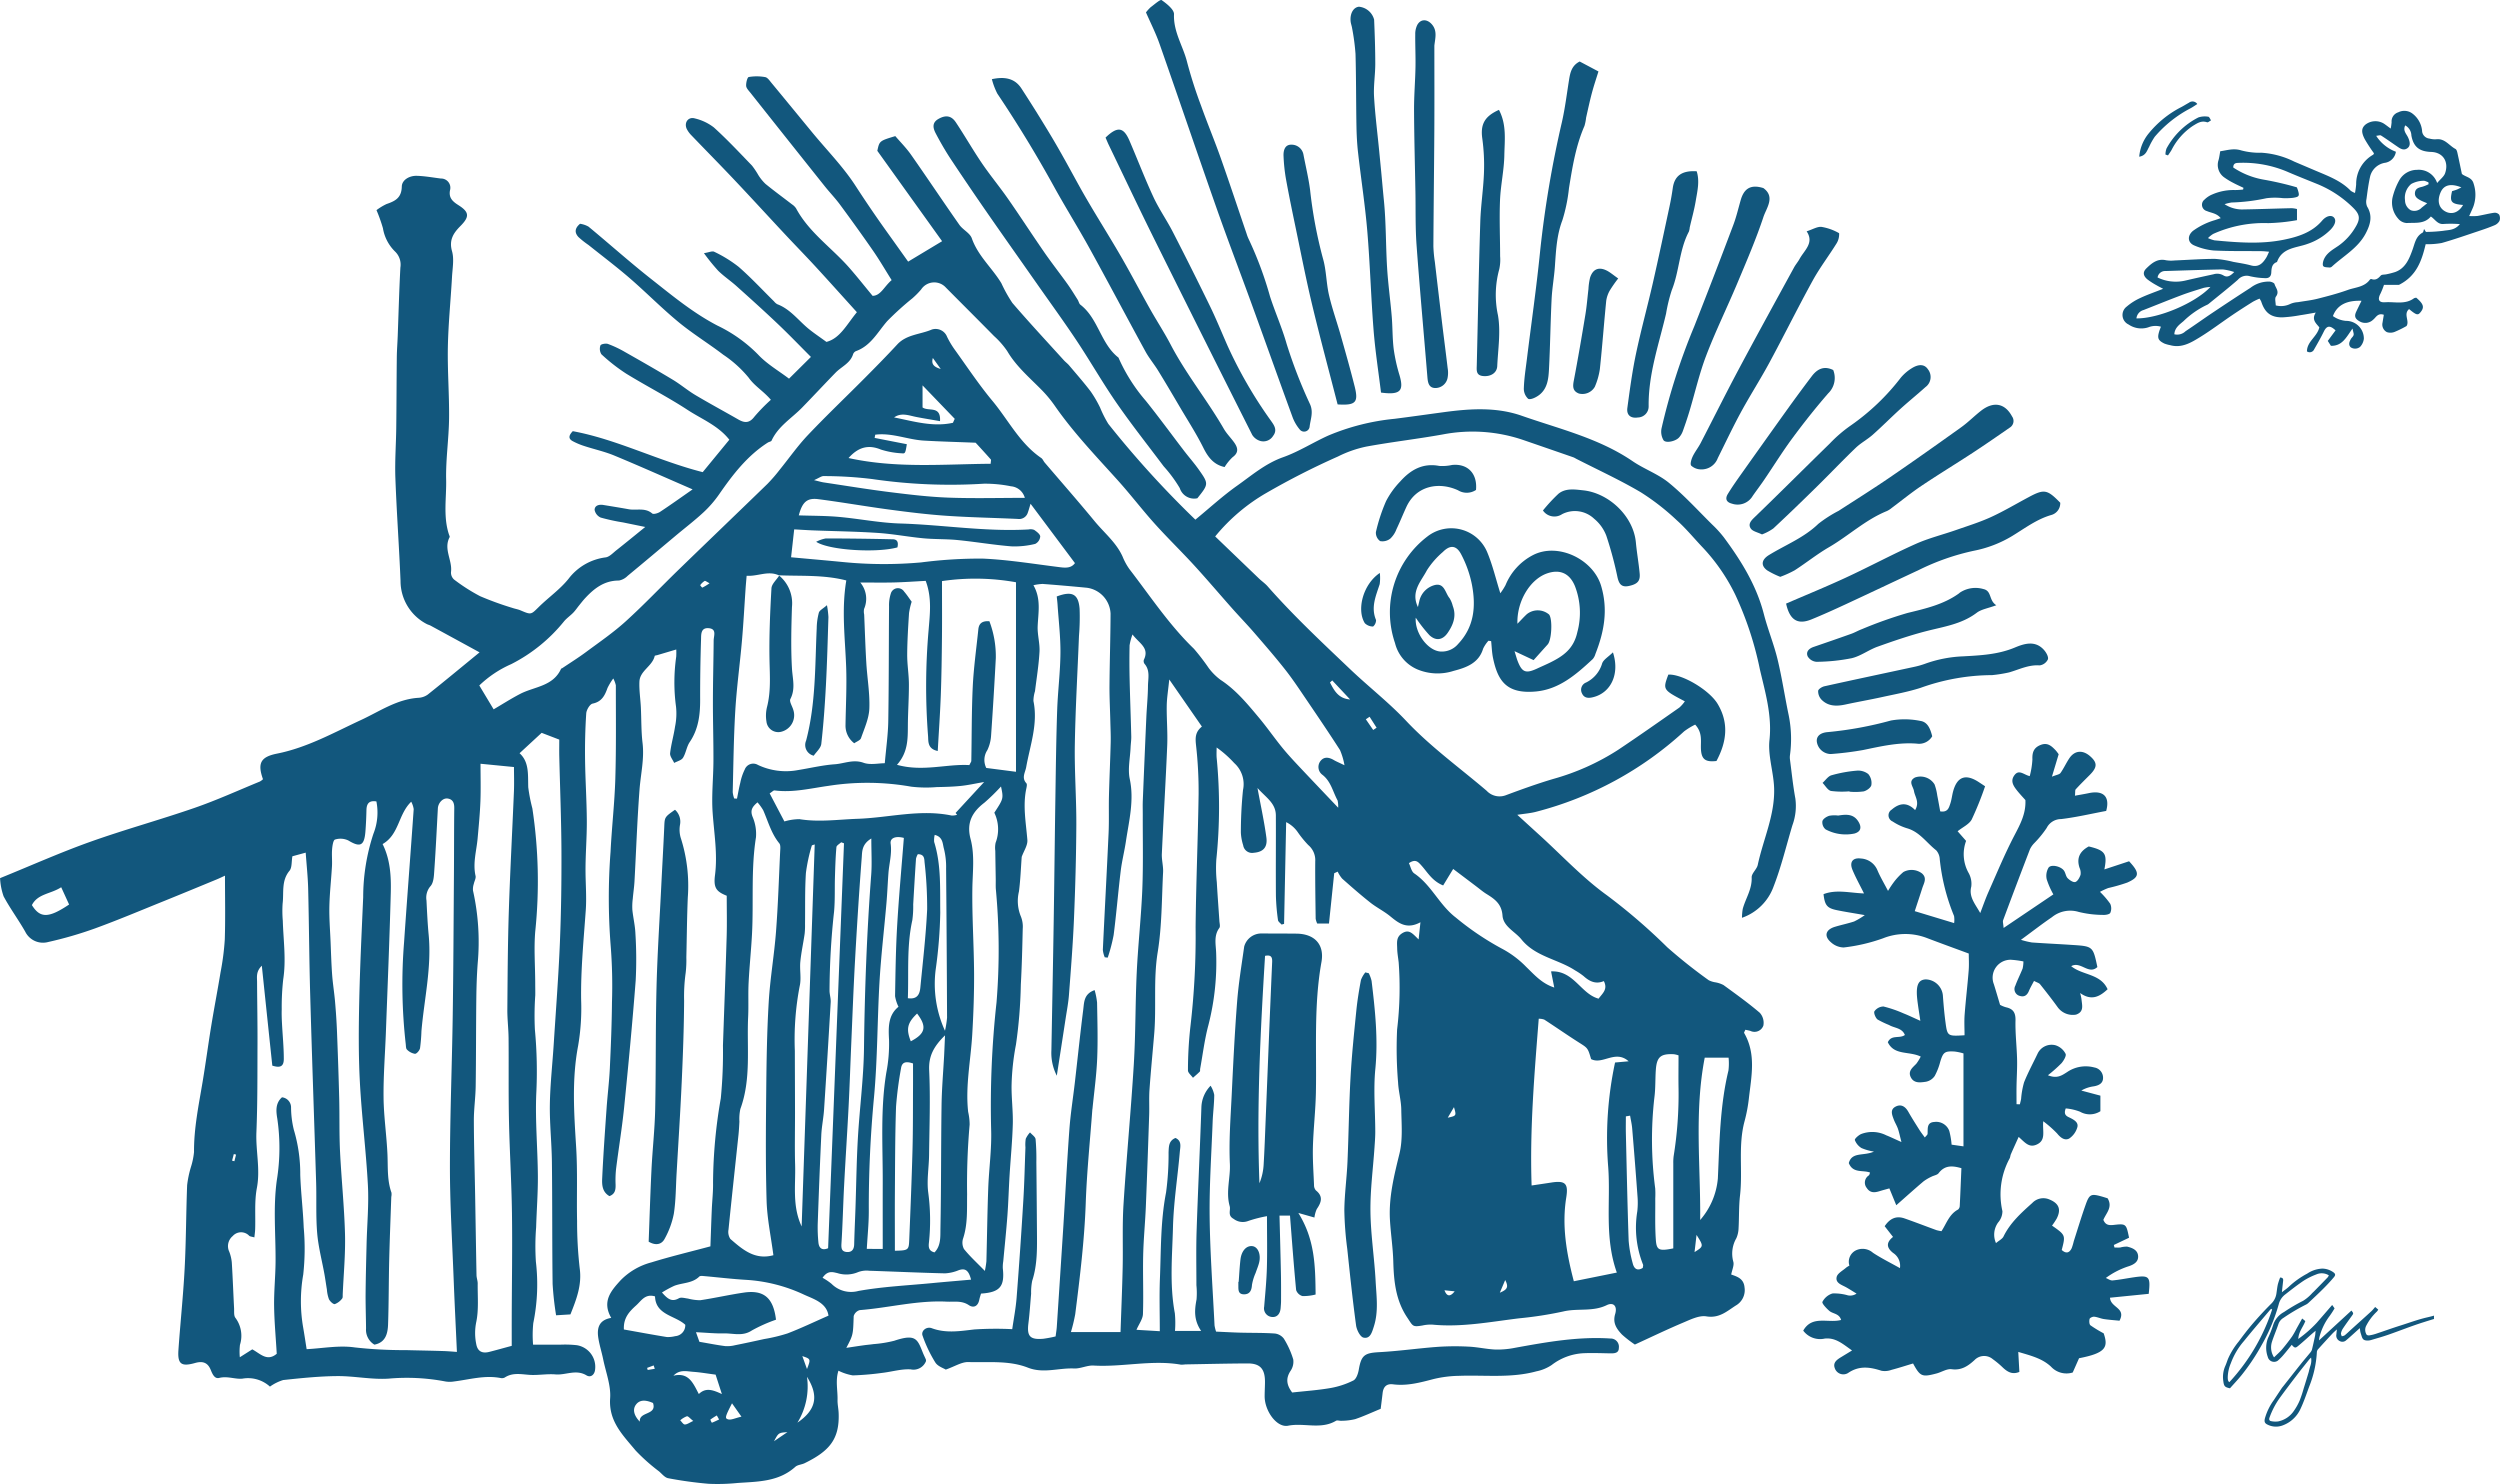 <svg xmlns="http://www.w3.org/2000/svg" width="482" height="286.131" viewBox="0 0 482 286.131">
  <g id="グループ_429" data-name="グループ 429" transform="translate(-1919 -262.11)">
    <path id="パス_915" data-name="パス 915" d="M2082.17,521.975c1.393-.207,2.37-.358,3.349-.494.629-.087,1.264-.135,1.892-.227a23.146,23.146,0,0,0,4-.647c4.181-1.4,4.473-.3,5.527,2.333.172.428.383.84.566,1.263a1.208,1.208,0,0,1,.03.322,2.577,2.577,0,0,1-2.948,1.6c-1.795-.111-3.626.46-5.448.671a54.413,54.413,0,0,1-5.716.49,9.837,9.837,0,0,1-2.769-.906c-.613,1.879-.126,3.781-.175,5.636-.022.826.174,1.655.209,2.485.218,5.1-1.8,7.39-6.562,9.716-.578.282-1.345.3-1.791.7-3.218,2.9-7.235,2.841-11.159,3.113a38.109,38.109,0,0,1-5.525.157,76.011,76.011,0,0,1-7.83-1.078c-.64-.118-1.188-.829-1.743-1.307a36.118,36.118,0,0,1-4.543-4.045c-2.406-2.922-5.215-5.587-4.9-10.066.175-2.465-.835-5.021-1.346-7.528-.273-1.34-.7-2.651-.918-4-.313-1.9.018-3.546,2.475-3.966-1.854-3.215.013-5.267,1.824-7.266a12.883,12.883,0,0,1,5.917-3.433c3.658-1.131,7.39-2.022,11.383-3.092.078-2.123.159-4.585.262-7.045.073-1.75.281-3.5.245-5.245a97,97,0,0,1,1.494-16.249,90.855,90.855,0,0,0,.415-10.19c.242-7.01.509-14.02.716-21.031.076-2.569.013-5.142.013-7.836-2-.8-2.58-1.507-2.263-3.966.528-4.085-.181-8.08-.459-12.119-.226-3.3.146-6.631.158-9.949.016-3.855-.11-7.711-.1-11.566.007-3.872.113-7.743.144-11.615.008-.911.653-2.242-.978-2.372-1.539-.122-1.426,1.258-1.455,2.179q-.186,5.8-.172,11.615c.006,2.906-.32,5.67-2.016,8.172-.6.89-.718,2.1-1.292,3.022-.309.492-1.118.671-1.7.992-.279-.626-.847-1.284-.783-1.871.19-1.726.7-3.413.952-5.135a12.479,12.479,0,0,0,.187-3.84,35.149,35.149,0,0,1,.04-9.659,13.555,13.555,0,0,0,.006-1.367l-3.647,1.084c-.176.053-.489.074-.508.161-.445,1.981-2.849,2.838-2.946,4.934-.076,1.645.193,3.3.275,4.959.114,2.3.056,4.617.328,6.9.364,3.053-.359,5.988-.585,8.979-.445,5.889-.647,11.8-.971,17.7-.061,1.1-.235,2.2-.327,3.306a11.918,11.918,0,0,0-.083,2.174c.154,1.532.531,3.049.589,4.581a79.506,79.506,0,0,1,.052,9.053c-.632,8.179-1.409,16.348-2.233,24.511-.4,3.933-1.051,7.84-1.543,11.764a20.244,20.244,0,0,0-.1,3.027c.025.979-.061,1.841-1.184,2.258-1.376-.782-1.458-2.15-1.4-3.386.208-4.512.532-9.02.847-13.526.18-2.577.505-5.146.629-7.725.2-4.239.372-8.482.412-12.725a98.5,98.5,0,0,0-.26-11.049,117.806,117.806,0,0,1-.013-17.989c.231-4.7.779-9.383.919-14.081.179-6,.1-12.005.1-18.008a5.328,5.328,0,0,0-.494-1.315,11.988,11.988,0,0,0-1.111,1.831c-.515,1.447-1.1,2.655-2.874,3.018-.534.109-1.183,1.207-1.228,1.888-.194,2.938-.264,5.89-.228,8.834.048,3.963.317,7.923.34,11.885.019,3.3-.279,6.607-.248,9.909.023,2.463.219,4.914.041,7.39-.413,5.758-.977,11.531-.886,17.289a43.06,43.06,0,0,1-.581,8.765c-1.237,6.493-.793,12.965-.387,19.483.3,4.77.082,9.57.185,14.354a79.378,79.378,0,0,0,.507,9.1c.439,3.184-.618,5.923-1.791,8.863l-2.766.171a60.766,60.766,0,0,1-.67-6.041c-.1-7.846-.045-15.693-.136-23.538-.042-3.692-.451-7.384-.394-11.072.061-3.865.495-7.724.742-11.587.417-6.524.921-13.046,1.192-19.576.245-5.9.325-11.807.3-17.71-.028-6.088-.276-12.174-.418-18.261-.025-1.091,0-2.184,0-3.207l-3.4-1.306-4.258,3.932c1.907,1.714,1.59,4.179,1.679,6.6a31.783,31.783,0,0,0,.789,4.036,93.487,93.487,0,0,1,.558,23.7c-.276,3.254-.021,6.554-.007,9.833,0,.83.023,1.66.01,2.49a56.549,56.549,0,0,0-.073,6.62,85.825,85.825,0,0,1,.264,12.4c-.215,5.249.271,10.524.31,15.788.024,3.314-.238,6.628-.335,9.943a46.884,46.884,0,0,0-.047,6.627,37.19,37.19,0,0,1-.5,11.829,22.447,22.447,0,0,0-.04,4.17c1.735,0,3.44-.009,5.145,0a20.44,20.44,0,0,1,3.307.1,4.221,4.221,0,0,1,3.511,4.622c-.079,1.071-.848,1.688-1.67,1.189-2.014-1.221-3.986-.016-5.965-.182-1.454-.123-2.935.119-4.4.109-1.818-.012-3.678-.644-5.4.495a1.206,1.206,0,0,1-.81.09c-3.054-.587-5.991.3-8.97.668a5.06,5.06,0,0,1-1.648,0,39.55,39.55,0,0,0-10.97-.547c-3.272.212-6.6-.517-9.894-.491-3.473.027-6.951.389-10.411.76a8.777,8.777,0,0,0-2.558,1.269,6.285,6.285,0,0,0-5.3-1.538c-1.416.148-2.9-.539-4.473-.139-.888.226-1.3-.7-1.641-1.542-.567-1.406-1.528-1.756-3-1.341-2.681.756-3.421.231-3.23-2.51.365-5.245.927-10.479,1.2-15.728.279-5.343.272-10.7.478-16.047a20.324,20.324,0,0,1,.71-3.428,14.06,14.06,0,0,0,.618-2.957c-.032-4.64.926-9.144,1.681-13.682.589-3.542,1.059-7.1,1.639-10.648.566-3.459,1.235-6.9,1.8-10.36a49,49,0,0,0,.811-6.291c.128-4.039.037-8.084.037-12.3-.51.231-1.049.5-1.6.724-3.386,1.4-6.77,2.8-10.166,4.173-4.429,1.788-8.832,3.649-13.318,5.283a75.014,75.014,0,0,1-8.995,2.609,3.813,3.813,0,0,1-4.442-2.012c-1.315-2.307-2.913-4.457-4.162-6.8a12.3,12.3,0,0,1-.679-3.5c5.912-2.4,11.53-4.911,17.307-6.976,6.668-2.383,13.517-4.258,20.21-6.578,4.262-1.476,8.385-3.356,12.564-5.069a2.794,2.794,0,0,0,.608-.451c-1.091-3.075-.471-4.3,2.7-4.933,5.843-1.166,10.945-4.046,16.264-6.512,3.533-1.637,6.878-3.984,10.985-4.247a3.408,3.408,0,0,0,1.815-.622c3.282-2.613,6.511-5.292,9.993-8.143-3.29-1.8-6.368-3.479-9.449-5.154-.242-.132-.527-.187-.766-.323a9.333,9.333,0,0,1-5.021-8.28c-.27-6.618-.753-13.227-.995-19.845-.119-3.223.129-6.459.168-9.689.054-4.521.056-9.043.106-13.565.015-1.374.124-2.747.176-4.121.165-4.4.282-8.813.513-13.215a3.5,3.5,0,0,0-.971-3.035,8.135,8.135,0,0,1-2.392-4.551,30.519,30.519,0,0,0-1.242-3.484,10.99,10.99,0,0,1,1.941-1.176c1.654-.567,2.889-1.177,2.938-3.365.029-1.3,1.482-2.114,2.891-2.073,1.552.045,3.1.329,4.645.521a1.782,1.782,0,0,1,1.752,2.295c-.26,1.462.547,2.153,1.637,2.843,2.116,1.341,2.147,2.238.38,4.02-1.32,1.332-2.24,2.671-1.623,4.847.434,1.533.092,3.3,0,4.964-.253,4.5-.711,9-.8,13.5-.09,4.6.285,9.2.232,13.8-.046,3.924-.65,7.85-.563,11.765.078,3.526-.6,7.116.541,10.593.057.174.188.407.125.527-1.216,2.289.566,4.459.27,6.721a1.8,1.8,0,0,0,.584,1.435,34.83,34.83,0,0,0,5.041,3.221,60.486,60.486,0,0,0,6.2,2.252c.516.18,1.071.259,1.57.472,2.078.887,2.015.841,3.515-.636,1.88-1.852,4.108-3.4,5.744-5.438a10.664,10.664,0,0,1,7.172-4.139c.731-.105,1.393-.846,2.039-1.356,1.713-1.351,3.4-2.736,5.588-4.506l-4.264-.873a38.531,38.531,0,0,1-4.324-.939,2.028,2.028,0,0,1-1.177-1.482c.016-.861.858-1.083,1.68-.948,1.636.269,3.274.532,4.905.826,1.495.268,3.132-.369,4.514.812.248.212,1.1-.033,1.513-.306,2.041-1.345,4.028-2.771,6.281-4.339-5.314-2.306-10.18-4.482-15.1-6.522-1.853-.768-3.844-1.2-5.759-1.827a13.3,13.3,0,0,1-2.279-.958c-.917-.506-.684-1.163.035-1.914,8.541,1.587,16.336,5.674,25.052,7.9l5.133-6.252c-2.149-2.732-5.317-3.961-8.041-5.742-3.846-2.514-7.964-4.609-11.882-7.021a34.742,34.742,0,0,1-4.745-3.713,1.976,1.976,0,0,1-.181-1.708c.078-.24,1.013-.437,1.429-.288a21.014,21.014,0,0,1,3.249,1.532c3.111,1.762,6.217,3.536,9.279,5.381,1.494.9,2.838,2.051,4.336,2.944,2.733,1.628,5.537,3.136,8.3,4.721,1.2.688,2.124.722,3.078-.535a34.259,34.259,0,0,1,3.187-3.268c-1.43-1.68-3.122-2.622-4.293-4.278a22.373,22.373,0,0,0-4.892-4.416c-2.823-2.158-5.876-4.028-8.614-6.284-3.252-2.682-6.219-5.706-9.41-8.466-2.575-2.225-5.3-4.28-7.958-6.406a16.6,16.6,0,0,1-1.933-1.531c-.713-.771-.8-1.644.312-2.555a4.651,4.651,0,0,1,1.625.549c4.043,3.34,7.954,6.845,12.071,10.088,4.1,3.228,8.127,6.573,12.805,9a27.887,27.887,0,0,1,7.829,5.588c1.715,1.838,4,3.146,5.955,4.636l4.225-4.191c-2.136-2.136-4.225-4.312-6.409-6.386-2.6-2.468-5.264-4.867-7.932-7.26-1.147-1.028-2.445-1.895-3.542-2.97a39.567,39.567,0,0,1-2.743-3.387c.96-.149,1.612-.47,1.985-.27a24.831,24.831,0,0,1,4.7,2.9c2.4,2.089,4.566,4.435,6.833,6.671a2.135,2.135,0,0,0,.62.54c2.525.949,4.068,3.134,6.057,4.757.982.8,2.043,1.506,3.419,2.51,2.626-.681,3.9-3.337,5.873-5.727-2.678-2.957-5.3-5.888-7.962-8.781-1.932-2.1-3.929-4.136-5.876-6.22-3.266-3.495-6.492-7.027-9.776-10.5-2.711-2.871-5.488-5.68-8.221-8.531a4.962,4.962,0,0,1-.974-1.316c-.551-1.223.312-2.392,1.577-2.011a9.571,9.571,0,0,1,3.658,1.736c2.571,2.327,4.948,4.87,7.359,7.369a15.763,15.763,0,0,1,1.217,1.821,8.566,8.566,0,0,0,1.38,1.7c1.663,1.357,3.4,2.622,5.1,3.936a2.757,2.757,0,0,1,.787.767c2.483,4.635,6.845,7.579,10.219,11.409,1.487,1.688,2.879,3.459,4.541,5.467,1.566-.027,2.2-1.77,3.673-3.033-1.2-1.9-2.289-3.787-3.525-5.576-2.088-3.022-4.238-6-6.418-8.959-.929-1.259-2.027-2.392-3-3.617q-7.152-8.966-14.276-17.954c-.331-.418-.8-.879-.832-1.345-.04-.582.22-1.653.5-1.706a9.129,9.129,0,0,1,3.175.019c.451.078.848.682,1.2,1.106,2.639,3.187,5.258,6.392,7.89,9.586,2.8,3.4,5.936,6.582,8.315,10.254q3.06,4.722,6.331,9.275c1.269,1.769,2.529,3.543,3.82,5.354l6.547-3.939-12.489-17.426c.41-1.91.41-1.91,3.467-2.837.954,1.117,2.114,2.275,3.041,3.6,3.14,4.475,6.169,9.027,9.308,13.5.676.963,2.039,1.585,2.4,2.6,1.187,3.4,3.905,5.7,5.693,8.649a27.534,27.534,0,0,0,2.121,3.809c3.233,3.762,6.614,7.4,9.945,11.072.307.339.692.61.986.958,1.418,1.679,2.872,3.332,4.2,5.08a22.6,22.6,0,0,1,1.8,3.1,21.3,21.3,0,0,0,1.577,3.117,189.888,189.888,0,0,0,16.782,18.467c2.769-2.278,5.275-4.584,8.032-6.538,2.828-2,5.462-4.29,8.87-5.5,3.014-1.067,5.77-2.842,8.7-4.167a43.781,43.781,0,0,1,12.778-3.24c3.184-.4,6.36-.857,9.54-1.285,5.048-.681,10.129-1.014,15.013.7,7.268,2.544,14.857,4.317,21.37,8.758,2.243,1.53,4.928,2.469,7.005,4.172,2.974,2.438,5.585,5.32,8.33,8.034a21.676,21.676,0,0,1,2.226,2.443c3.363,4.533,6.309,9.275,7.742,14.838.755,2.932,1.924,5.76,2.635,8.7.864,3.575,1.4,7.227,2.159,10.83a23.068,23.068,0,0,1,.237,7.662,3.294,3.294,0,0,0,0,.829c.33,2.512.582,5.038,1.04,7.527a10.753,10.753,0,0,1-.571,5.162c-1.185,3.955-2.142,8-3.638,11.832a9.946,9.946,0,0,1-6.084,6,11.033,11.033,0,0,1,.149-1.713c.548-2.022,1.817-3.8,1.721-6.068-.033-.785.99-1.56,1.173-2.416,1.052-4.941,3.334-9.624,3.155-14.824-.016-.459-.055-.919-.106-1.376-.293-2.626-1.066-5.3-.79-7.866.512-4.756-.8-9.144-1.844-13.609a64.563,64.563,0,0,0-4.739-14.4,36.65,36.65,0,0,0-6.218-9.052c-1.7-1.78-3.261-3.711-5.092-5.34a45.331,45.331,0,0,0-6.974-5.411c-4.019-2.36-8.276-4.315-12.432-6.441a3.876,3.876,0,0,0-.491-.257q-4.819-1.672-9.643-3.332a30.316,30.316,0,0,0-15.55-1.086c-4.9.881-9.855,1.443-14.749,2.344a22.178,22.178,0,0,0-5.465,1.912,145.96,145.96,0,0,0-13.8,7.025,35.9,35.9,0,0,0-9.87,8.387q4.219,4.055,8.46,8.124c.534.51,1.159.935,1.644,1.486,4.988,5.669,10.487,10.818,15.952,16.016,3.539,3.366,7.433,6.393,10.743,9.91,4.76,5.056,10.326,9.048,15.543,13.5a3.408,3.408,0,0,0,3.767.83c3-1.119,6.02-2.207,9.087-3.119a45.534,45.534,0,0,0,12.486-5.6c3.98-2.657,7.894-5.414,11.816-8.157a6.793,6.793,0,0,0,1.054-1.2c-4.261-2.239-4.261-2.239-3.184-5.155,2.67-.139,7.906,2.981,9.508,5.654,2.215,3.7,1.729,7.354-.229,11.005-2.19.256-2.951-.34-3-2.527-.032-1.458.291-2.971-1.106-4.489a13.282,13.282,0,0,0-2.127,1.3,67.016,67.016,0,0,1-28.649,15.533c-1.052.265-2.15.346-3.521.557,1.577,1.438,2.961,2.705,4.349,3.966,4.289,3.9,8.281,8.209,12.958,11.568a112.508,112.508,0,0,1,11.625,10.019,100.124,100.124,0,0,0,7.979,6.338,4.182,4.182,0,0,0,1.289.408,5.374,5.374,0,0,1,1.556.523c2.374,1.73,4.77,3.443,7,5.349a2.877,2.877,0,0,1,.692,2.465,1.817,1.817,0,0,1-2.5,1.03c-.323-.1-.663-.152-.977-.222-.116.3-.286.523-.231.62,2.36,4.081,1.383,8.4.905,12.677a29.45,29.45,0,0,1-.827,4.344c-1.268,4.716-.327,9.557-.874,14.315-.242,2.105-.161,4.246-.282,6.367a5.152,5.152,0,0,1-.426,1.869,5.913,5.913,0,0,0-.59,4.513c.209.682-.23,1.564-.4,2.483,1.093.391,2.425.746,2.572,2.5a3.417,3.417,0,0,1-1.7,3.486c-1.729,1.115-3.187,2.486-5.654,2.083-1.392-.228-3.041.6-4.468,1.2-3.178,1.343-6.29,2.845-9.323,4.233a21.616,21.616,0,0,1-2.488-1.929c-1.019-1.083-1.835-2.206-1.311-3.955.463-1.545-.347-2.34-1.635-1.709-2.7,1.318-5.626.548-8.4,1.222a72.739,72.739,0,0,1-8.443,1.31c-5.56.674-11.093,1.77-16.747,1.221a7.3,7.3,0,0,0-1.909.161c-1.964.336-1.828.152-2.945-1.513-2.231-3.326-2.593-6.989-2.7-10.81-.072-2.672-.487-5.333-.643-8.005-.256-4.39.8-8.571,1.836-12.811.658-2.7.391-5.656.347-8.494-.026-1.739-.532-3.467-.616-5.21a78.552,78.552,0,0,1-.187-10.228,67.068,67.068,0,0,0,.3-12.935c-.1-.909-.275-1.816-.286-2.726-.013-1.062-.254-2.156,1.01-2.917,1.333-.8,1.992.138,3.121,1.22l.353-3.309c-2.629,1.416-4.185.194-5.8-1.133-1.2-.988-2.633-1.69-3.855-2.655-1.864-1.473-3.655-3.043-5.432-4.621a5.87,5.87,0,0,1-.867-1.354l-.671.311c-.333,3.2-.666,6.4-1.01,9.7h-2.266a3.857,3.857,0,0,1-.3-.925c-.046-3.686-.111-7.373-.082-11.06a3.8,3.8,0,0,0-1.35-3.155,20.166,20.166,0,0,1-2.079-2.562,5.9,5.9,0,0,0-2.178-1.85q-.2,9.807-.4,19.614l-.482.137c-.241-.286-.653-.551-.692-.863a40.5,40.5,0,0,1-.4-4.657c-.042-5.177.015-10.354-.012-15.531-.013-2.4-1.97-3.485-3.543-5.288.637,3.465,1.309,6.5,1.717,9.561.255,1.918-.665,2.8-2.435,2.934a1.734,1.734,0,0,1-2.037-1.434,9.685,9.685,0,0,1-.448-2.434,80.746,80.746,0,0,1,.41-8.21,5.463,5.463,0,0,0-1.694-5.224,21.052,21.052,0,0,0-3.389-2.995c0,.664-.047,1.331.007,1.99a97.924,97.924,0,0,1-.065,19.593,25.453,25.453,0,0,0,.092,4.385c.14,2.5.334,5,.5,7.5.029.449.2,1.038-.015,1.328-1.116,1.515-.653,3.239-.61,4.83a48.783,48.783,0,0,1-1.514,13.971c-.725,2.73-1.063,5.562-1.572,8.349-.033.181.029.435-.072.539-.413.423-.872.8-1.314,1.194-.338-.477-.976-.961-.965-1.43a76.113,76.113,0,0,1,.487-8.566,149.576,149.576,0,0,0,.987-19c.083-8.579.459-17.155.58-25.735a79.062,79.062,0,0,0-.494-9.352c-.145-1.377-.215-2.55,1.128-3.63l-6.294-9.081c-.209,2.087-.463,3.575-.485,5.067-.037,2.561.2,5.129.091,7.684-.288,6.957-.717,13.908-1.034,20.864-.054,1.172.3,2.363.24,3.534-.266,5.159-.221,10.378-1.043,15.453-.853,5.259-.232,10.494-.67,15.719-.3,3.576-.654,7.148-.906,10.727-.116,1.634-.01,3.281-.065,4.921-.2,5.9-.4,11.8-.643,17.7-.13,3.119-.444,6.231-.513,9.35-.085,3.772.085,7.55-.044,11.319-.033.976-.769,1.928-1.25,3.047l4.5.268c0-3.412-.109-6.809.025-10.2.217-5.522.11-11.059,1.181-16.541a54.5,54.5,0,0,0,.483-7.722c.055-1.108,0-2.245,1.332-2.794,1.267.57.922,1.724.843,2.639-.418,4.868-1.2,9.721-1.324,14.593-.142,5.51-.677,11.057.36,16.562a19.5,19.5,0,0,1,.028,3.417h5.048c-1.473-2.159-1.266-4.095-.891-6.086a15.093,15.093,0,0,0-.027-2.736c0-3.5-.076-7.011.04-10.511.263-7.936.651-15.867.921-23.8a6.207,6.207,0,0,1,1.776-4.149,5.243,5.243,0,0,1,.7,1.771c-.008,1.746-.243,3.49-.309,5.237-.23,6.088-.648,12.18-.578,18.266.08,6.979.6,13.953.944,20.928a7.086,7.086,0,0,0,.3,1.206c1.583.069,3.13.159,4.679.2,2.209.059,4.423.012,6.624.165a2.527,2.527,0,0,1,1.761.99,16.778,16.778,0,0,1,1.81,4,3.143,3.143,0,0,1-.531,2.236c-.962,1.483-.729,2.741.326,4.148,2.48-.276,4.955-.441,7.387-.862a16.037,16.037,0,0,0,4.411-1.456c.56-.282.913-1.314,1.04-2.06.483-2.823,1.117-3.248,3.956-3.4,3.742-.2,7.465-.741,11.2-1.019a49.969,49.969,0,0,1,6.057-.044c1.734.082,3.454.491,5.188.561a17.541,17.541,0,0,0,3.8-.353c6.064-1.1,12.124-2.184,18.336-1.775a1.585,1.585,0,0,1,1.606,1.815c0,.99-.82,1.058-1.612,1.045-1.744-.027-3.492-.106-5.231-.025a10.952,10.952,0,0,0-6.091,2.261,8.13,8.13,0,0,1-2.966,1.231c-4.917,1.344-9.912.682-14.873.866a22.666,22.666,0,0,0-4.9.609c-2.591.68-5.144,1.378-7.858,1.029-1.279-.165-1.877.5-2.014,1.7-.114,1-.245,2-.371,3.024-1.706.7-3.279,1.437-4.913,1.987a11.549,11.549,0,0,1-2.656.318c-.35.031-.79-.149-1.047,0-2.921,1.746-6.161.339-9.229.95-2.186.435-4.543-2.859-4.527-5.7,0-.908.061-1.816.065-2.724.011-2.522-.93-3.591-3.334-3.582-4.019.015-8.037.118-12.055.187a4.559,4.559,0,0,1-.827.048c-5.615-.978-11.207.5-16.822.173-1.242-.073-2.527.622-3.773.565-2.957-.137-5.884,1.019-8.888-.157-3.677-1.441-7.644-.969-11.489-1.083-1.282-.038-2.59.833-4.357,1.454-.432-.278-1.54-.621-2.008-1.365a25.775,25.775,0,0,1-2.471-5.19c-.322-.921.763-1.8,1.769-1.429,2.735,1.019,5.425.567,8.2.244a65.134,65.134,0,0,1,7.325-.056c.277-1.943.683-4,.845-6.077q.731-9.372,1.293-18.756c.208-3.4.279-6.81.408-10.215a7.08,7.08,0,0,1,.062-1.655,4.756,4.756,0,0,1,.822-1.229c.374.436,1.018.841,1.073,1.315a42.4,42.4,0,0,1,.147,4.426q.069,6.636.115,13.273c.021,3.228.113,6.456-.917,9.6a11.071,11.071,0,0,0-.205,2.463c-.165,1.912-.286,3.83-.525,5.733-.311,2.484.3,3.189,2.846,2.976a22.782,22.782,0,0,0,2.4-.454c.095-.752.191-1.289.227-1.83q.638-9.664,1.259-19.33c.394-6.259.71-12.523,1.17-18.778.223-3.025.708-6.031,1.056-9.048.539-4.676,1.025-9.359,1.615-14.028.176-1.388.1-3.026,2.193-3.753a13.852,13.852,0,0,1,.474,2.409c.06,3.6.17,7.2.02,10.792-.134,3.213-.584,6.412-.9,9.618-.008.092-.032.182-.039.274-.438,5.973-1.055,11.94-1.265,17.921-.253,7.205-1.123,14.334-2.029,21.466a32.894,32.894,0,0,1-.83,3.447h9.565c.144-4.247.323-8.364.413-12.483.088-4.047-.093-8.108.162-12.142.569-9.015,1.437-18.011,1.986-27.026.359-5.9.284-11.825.566-17.73.255-5.335.855-10.654,1.072-15.989.194-4.783.072-9.578.089-14.368,0-.924-.03-1.848.008-2.77q.324-7.992.678-15.983c.091-2.028.3-4.054.319-6.082.013-1.435.451-2.971-.663-4.26a.884.884,0,0,1-.134-.775c1.133-2.331-.9-3.159-2.188-4.89a10.647,10.647,0,0,0-.564,2.105q-.067,3.287.01,6.576c.083,3.648.225,7.3.315,10.942.018.731-.1,1.465-.131,2.2-.087,2.021-.566,4.129-.158,6.047.879,4.14-.153,8.057-.745,12.042-.284,1.9-.77,3.782-1,5.691-.5,4.11-.833,8.241-1.363,12.347a33.627,33.627,0,0,1-1.14,4.356l-.574-.063a5.016,5.016,0,0,1-.369-1.428c.353-7.5.766-15,1.107-22.506.109-2.4.013-4.807.072-7.21.084-3.411.247-6.82.333-10.23.035-1.384-.036-2.772-.069-4.157-.054-2.3-.179-4.6-.161-6.906.034-4.618.19-9.236.206-13.854a5.266,5.266,0,0,0-4.554-4.955q-4.26-.414-8.529-.737a9.324,9.324,0,0,0-1.789.249c1.52,2.647.921,5.3.819,7.938-.063,1.619.442,3.264.354,4.878-.139,2.548-.554,5.081-.87,7.618a6.451,6.451,0,0,0-.3,1.884c.916,4.418-.649,8.542-1.4,12.764-.181,1.02-.935,2.046.04,3.1.174.187.054.706-.019,1.053-.7,3.317-.051,6.585.209,9.882.081,1.026-.688,2.12-1.092,3.253-.16,2.134-.237,4.425-.534,6.686a7.8,7.8,0,0,0,.372,4.8,5.323,5.323,0,0,1,.359,2.418c-.079,3.593-.17,7.189-.368,10.778a91.965,91.965,0,0,1-.932,11.484,47.263,47.263,0,0,0-.851,7.894c-.032,2.473.3,4.953.238,7.424-.089,3.319-.422,6.631-.624,9.948-.156,2.575-.225,5.156-.416,7.729-.218,2.939-.529,5.871-.8,8.807a6.761,6.761,0,0,0-.088,1.34c.39,3.517-.542,4.656-4.2,4.892-.106.37-.254.784-.339,1.212-.242,1.218-1.085,1.636-2.011,1.015-1.383-.926-2.822-.6-4.276-.673-5.667-.284-11.16,1.192-16.755,1.633a1.7,1.7,0,0,0-1.168,1.154C2083.472,519.436,2083.511,519.437,2082.17,521.975Zm-13.019-148.947.076.039c-2.1-1.023-4.09.2-6.276.051-.077.931-.144,1.647-.194,2.364-.234,3.385-.411,6.775-.707,10.155-.391,4.479-1.013,8.942-1.282,13.427-.315,5.245-.365,10.506-.5,15.761a4.986,4.986,0,0,0,.286,1.233l.538.032c.207-1.017.376-2.044.633-3.048a10.118,10.118,0,0,1,.863-2.57,1.749,1.749,0,0,1,2.534-.886,12.587,12.587,0,0,0,7.764.989c2.353-.378,4.692-.947,7.059-1.114,1.824-.129,3.556-1,5.543-.288,1.289.464,2.881.087,4.1.087.248-2.882.628-5.5.67-8.117.121-7.378.093-14.759.151-22.138a7.276,7.276,0,0,1,.331-2.428,1.424,1.424,0,0,1,2.575-.412c.537.621.985,1.32,1.457,1.96a13.334,13.334,0,0,0-.511,2.191c-.169,2.665-.338,5.334-.353,8-.011,1.9.321,3.8.329,5.694.012,2.659-.184,5.319-.2,7.979-.016,2.59.036,5.169-2.1,7.579,5,1.385,9.548-.2,13.957.053.228-.481.372-.646.375-.812.09-4.791.049-9.588.281-14.372.179-3.67.7-7.323,1.073-10.983.11-1.065.65-1.675,2.132-1.568a19.06,19.06,0,0,1,1.238,7.091q-.391,7.446-.907,14.886a7.658,7.658,0,0,1-.72,2.865,3.444,3.444,0,0,0-.214,3.442l5.731.741V374.371a44.321,44.321,0,0,0-14.267-.228c0,3.8.029,7.37-.007,10.942-.037,3.691-.087,7.383-.224,11.07-.13,3.527-.381,7.049-.588,10.745-2.04-.408-1.787-1.944-1.868-2.9a124.365,124.365,0,0,1,.106-20.416c.245-3.074.668-6.226-.562-9.482-2.09.109-4.095.255-6.1.306-2.067.052-4.137.011-6.513.011a4.881,4.881,0,0,1,.738,5.081,2.706,2.706,0,0,0,.016,1.1c.133,3.116.228,6.233.413,9.345.175,2.932.7,5.869.582,8.784-.077,1.922-.959,3.828-1.609,5.7-.145.416-.828.644-1.3.983a4.248,4.248,0,0,1-1.687-3.424c.056-3.77.263-7.546.126-11.309-.2-5.51-.927-11.007.029-16.66C2077.8,372.9,2073.453,373.207,2069.151,373.028ZM1969.479,448.3c-1.144,1.122-.921,2.16-.916,3.128.022,4.058.1,8.117.082,12.176-.021,5.6.017,11.211-.21,16.807-.146,3.583.782,7.11.091,10.741-.492,2.587-.241,5.315-.333,7.98-.017.487-.092.971-.15,1.548-.5-.149-.824-.15-1-.313a2.148,2.148,0,0,0-3.171.051,2.519,2.519,0,0,0-.672,3.022,7.6,7.6,0,0,1,.493,2.1c.181,2.935.287,5.876.439,8.813.032.621-.073,1.4.25,1.828a5.794,5.794,0,0,1,.882,5.218,11.217,11.217,0,0,0-.026,2.389l2.4-1.522c1.523.8,2.847,2.438,4.718.848-.184-3.148-.469-6.18-.508-9.216-.037-2.837.259-5.676.281-8.516.041-5.251-.489-10.491.247-15.756a38.909,38.909,0,0,0,.087-11.837c-.225-1.353-.421-2.955.905-4.117a1.95,1.95,0,0,1,1.747,1.907,18.528,18.528,0,0,0,.532,4.34,29.63,29.63,0,0,1,1.243,8.7c.114,3.39.537,6.769.666,10.159a45.574,45.574,0,0,1-.093,9.074,29.655,29.655,0,0,0-.026,10.121c.257,1.466.473,2.94.683,4.257,3.035-.153,6.219-.774,9.252-.341a85.275,85.275,0,0,0,9.913.525c2.391.063,4.783.1,7.173.178.945.029,1.887.118,2.635.167-.223-4.938-.456-9.514-.631-14.092-.275-7.18-.715-14.361-.716-21.542,0-9.674.394-19.348.537-29.024.134-9.056.169-18.113.235-27.169.032-4.341.016-8.683.065-13.023.011-.963-.249-1.671-1.244-1.841-.933-.16-1.86.822-1.919,1.9-.215,3.951-.4,7.9-.68,11.849-.076,1.081-.1,2.432-.737,3.141a3.384,3.384,0,0,0-.776,2.772c.108,2.2.21,4.409.419,6.6.6,6.271-.858,12.381-1.391,18.562a32.736,32.736,0,0,1-.27,3.3c-.082.435-.643,1.1-.979,1.092a2.75,2.75,0,0,1-1.535-.806c-.22-.194-.2-.687-.242-1.049a102.043,102.043,0,0,1-.326-19.623c.589-8.569,1.258-17.133,1.857-25.7a4.425,4.425,0,0,0-.476-1.425c-2.53,2.418-2.289,6.3-5.519,8.165,1.484,2.969,1.661,6.2,1.577,9.4-.233,8.941-.61,17.878-.939,26.816-.156,4.229-.5,8.46-.452,12.686.041,3.676.6,7.344.755,11.023.1,2.452-.078,4.911.768,7.281a2.443,2.443,0,0,1-.035.824c-.137,4.042-.3,8.082-.4,12.124-.1,4.153-.075,8.309-.219,12.459-.061,1.776-.485,3.488-2.634,3.9a3.333,3.333,0,0,1-1.614-3.1c-.015-2.214-.1-4.428-.085-6.641.027-3.234.112-6.467.191-9.7.092-3.771.453-7.554.252-11.308-.354-6.633-1.193-13.239-1.547-19.872-.275-5.148-.236-10.322-.126-15.48.144-6.734.471-13.464.766-20.193a39.153,39.153,0,0,1,1.966-12.188,11.094,11.094,0,0,0,.581-6.252c-1.45-.231-1.893.462-1.92,1.694-.029,1.38-.092,2.761-.2,4.136-.22,2.747-1.02,3.078-3.309,1.688a3.521,3.521,0,0,0-2.547-.168c-.349.1-.511,1.206-.564,1.871-.088,1.089.036,2.193-.026,3.286-.146,2.571-.444,5.138-.5,7.71-.05,2.285.137,4.575.232,6.862.088,2.11.147,4.222.3,6.327.127,1.732.412,3.451.561,5.181.167,1.923.3,3.85.375,5.778.169,4.317.32,8.635.428,12.954.084,3.385-.006,6.776.158,10.156.259,5.324.821,10.637.96,15.963.1,3.864-.274,7.742-.442,11.613-.012.275.038.644-.115.8a3.208,3.208,0,0,1-1.4,1.064c-.322.061-.932-.524-1.143-.952a6.872,6.872,0,0,1-.394-1.873c-.167-.992-.3-1.989-.48-2.979-.472-2.62-1.167-5.219-1.39-7.859-.271-3.21-.106-6.453-.2-9.68-.367-11.991-.8-23.981-1.138-35.974-.2-6.913-.233-13.831-.4-20.745-.056-2.26-.3-4.514-.477-6.979l-2.565.7c-.188,1.051-.055,2.194-.563,2.8-1.6,1.933-1.058,4.207-1.323,6.341a21.768,21.768,0,0,0,.036,3.288c.107,3.759.666,7.5.083,11.284a47.993,47.993,0,0,0-.29,5.773c-.029.9,0,1.806.049,2.706.117,2.291.351,4.581.352,6.871,0,1.479-.7,1.787-2.217,1.3C1970.833,461.25,1970.175,454.958,1969.479,448.3Zm44.693-49.43c1.773-1.039,3.394-2.081,5.1-2.967,2.75-1.43,6.358-1.442,7.9-4.844.03-.066.163-.08.239-.132,1.519-1.023,3.078-1.994,4.548-3.084,2.592-1.922,5.275-3.758,7.659-5.919,3.54-3.209,6.833-6.688,10.265-10.017,5.688-5.516,11.412-11,17.095-16.517a30.838,30.838,0,0,0,2.352-2.717c1.8-2.215,3.445-4.578,5.4-6.645,3.544-3.74,7.284-7.3,10.917-10.953,2.141-2.154,4.275-4.317,6.336-6.547,1.8-1.954,4.443-1.922,6.657-2.878a2.378,2.378,0,0,1,2.962,1.411,16.884,16.884,0,0,0,1.4,2.361c2.413,3.35,4.7,6.807,7.336,9.975,3.086,3.711,5.28,8.2,9.416,11.018.287.195.423.6.662.879,3.214,3.768,6.485,7.49,9.633,11.314,1.842,2.238,4.174,4.1,5.394,6.833a11.7,11.7,0,0,0,1.316,2.406c4.023,5.217,7.656,10.745,12.439,15.357a42.458,42.458,0,0,1,2.839,3.7,11.152,11.152,0,0,0,2.312,2.3c2.953,1.931,5.143,4.61,7.36,7.259,1.528,1.825,2.892,3.787,4.387,5.641.977,1.211,2.033,2.362,3.1,3.5,2.465,2.63,4.958,5.234,7.806,8.236a5.435,5.435,0,0,0-.112-1.4c-.922-1.669-1.26-3.643-2.917-4.94a1.873,1.873,0,0,1-.326-2.737c.691-.824,1.638-.633,2.517-.113.453.268.947.465,2.051,1a12.838,12.838,0,0,0-.861-2.923c-2.081-3.245-4.246-6.437-6.412-9.627-1.343-1.976-2.659-3.979-4.133-5.854-1.925-2.449-3.972-4.8-6.01-7.16-1.382-1.6-2.857-3.116-4.26-4.7-2.445-2.754-4.824-5.568-7.311-8.283s-5.126-5.271-7.58-8-4.683-5.66-7.139-8.386c-4.183-4.645-8.512-9.158-12.1-14.308a23.681,23.681,0,0,0-2.445-2.981c-2.373-2.438-5.009-4.618-6.77-7.624a15.938,15.938,0,0,0-2.541-2.9c-3.077-3.129-6.189-6.226-9.279-9.343a3.025,3.025,0,0,0-4.782.363,16.5,16.5,0,0,1-1.683,1.7,56.931,56.931,0,0,0-4.846,4.389c-1.852,2.115-3.147,4.754-6.032,5.793a1.043,1.043,0,0,0-.556.6c-.548,1.748-2.239,2.386-3.378,3.557-2.158,2.219-4.268,4.486-6.426,6.706-2.021,2.079-4.632,3.608-5.91,6.386-.09.2-.49.234-.722.382-3.968,2.542-6.761,6.179-9.4,9.987a21.465,21.465,0,0,1-3.044,3.5c-1.683,1.559-3.515,2.957-5.278,4.431-3.1,2.6-6.194,5.211-9.316,7.786a3.168,3.168,0,0,1-1.686.9c-2.789-.009-4.727,1.49-6.485,3.381-.408.438-.775.915-1.153,1.38s-.728.993-1.151,1.431c-.562.581-1.253,1.046-1.77,1.661a31.274,31.274,0,0,1-10.19,8.261,21.108,21.108,0,0,0-6.157,4.112Zm3.49,122.724c0-1.867-.005-3.612,0-5.357.022-6.737.137-13.475.045-20.211-.081-5.994-.455-11.985-.579-17.979-.108-5.252-.027-10.508-.074-15.762-.016-1.842-.252-3.684-.238-5.525.05-6.271.08-12.544.28-18.811.248-7.744.67-15.482.989-23.224.066-1.626.009-3.257.009-4.731l-6.449-.633c0,2.479.071,4.869-.02,7.252s-.327,4.754-.538,7.128c-.213,2.406-.958,4.773-.4,7.237.107.467-.237,1.029-.34,1.554a3.247,3.247,0,0,0-.153,1.28,45.4,45.4,0,0,1,.907,14.007c-.171,2.291-.243,4.593-.269,6.891-.063,5.6-.04,11.209-.12,16.812-.031,2.208-.359,4.414-.353,6.619.014,4.781.162,9.562.246,14.342.091,5.159.165,10.318.266,15.476.011.545.234,1.089.228,1.632-.027,2.472.219,5.011-.274,7.393a10.558,10.558,0,0,0,.006,4.316c.269,1.4,1.178,1.782,2.459,1.464C2014.63,522.428,2015.953,522.05,2017.662,521.59Zm196.632-30.92c1.46-.219,2.612-.385,3.762-.565,2.742-.429,3.353.173,2.92,2.877-.861,5.379,0,10.585,1.457,16.149l8.292-1.672c-2.442-6.875-1.168-13.653-1.661-20.332a69.623,69.623,0,0,1,1.319-20.169l2.617-.236c-2.563-2.3-5.02.739-7.237-.424-.635-2.182-.668-2.13-2.35-3.2-2.25-1.427-4.436-2.957-6.672-4.408a3,3,0,0,0-1.073-.17C2214.834,469.219,2213.922,479.738,2214.294,490.67Zm-146.182,13.445c-.472-3.62-1.212-7.062-1.312-10.522-.209-7.167-.138-14.345-.067-21.518.056-5.624.145-11.254.483-16.866.272-4.5,1.056-8.969,1.4-13.468.393-5.146.556-10.31.8-15.467.025-.529.114-1.228-.166-1.571-1.544-1.888-2.148-4.2-3.093-6.361a9.366,9.366,0,0,0-1.113-1.542c-1.034.877-1.416,1.53-.96,2.755a8.318,8.318,0,0,1,.668,3.974c-.986,6.2-.439,12.449-.766,18.666-.164,3.128-.5,6.248-.654,9.377-.111,2.2.013,4.4-.09,6.6-.278,5.929.619,11.956-1.5,17.74a9.107,9.107,0,0,0-.183,2.464c-.053.826-.086,1.653-.173,2.475-.645,6.1-1.316,12.206-1.929,18.314a2.449,2.449,0,0,0,.358,1.811C2062.15,503,2064.524,505.1,2068.112,504.115Zm43.882-90.375a38.616,38.616,0,0,1-3.207,3.13c-2.364,1.807-3.484,3.89-2.661,6.989.832,3.136.389,6.384.345,9.6-.074,5.417.3,10.838.331,16.259.021,3.961-.122,7.929-.356,11.885-.293,4.954-1.333,9.866-.787,14.864a11.322,11.322,0,0,1,.287,2.452,131.5,131.5,0,0,0-.487,13.416c-.047,2.861.148,5.7-.751,8.485a2.627,2.627,0,0,0,.141,2.087c1.108,1.392,2.444,2.6,4.03,4.234a17.913,17.913,0,0,0,.3-1.841c.122-4.688.181-9.379.352-14.066.138-3.775.681-7.553.563-11.315a181.536,181.536,0,0,1,1.038-24.564,125.608,125.608,0,0,0-.135-21.846c-.043-.623-.009-1.252-.019-1.878-.027-1.826-.063-3.651-.085-5.477a4.633,4.633,0,0,1,.062-1.566,7.31,7.31,0,0,0-.25-5.79C2112.484,416.077,2112.484,416.077,2111.994,413.74Zm5.7-54.51c-.231.752-.356,1.246-.534,1.72a1.746,1.746,0,0,1-1.933,1.206c-4.608-.214-9.224-.294-13.824-.611-3.675-.252-7.34-.708-10.992-1.2-4.56-.61-9.094-1.411-13.655-2-2.171-.278-3.078.574-3.749,3.127,2.6.089,5.172.065,7.72.292,3.948.353,7.871,1.154,11.82,1.272,8.261.248,16.469,1.62,24.76,1.148a1.931,1.931,0,0,1,1.085.086c.478.333,1.141.82,1.165,1.273a1.772,1.772,0,0,1-.964,1.426,16.448,16.448,0,0,1-4.6.474c-3.462-.281-6.9-.87-10.357-1.214-2.192-.218-4.414-.133-6.607-.34-2.917-.275-5.81-.836-8.73-1.032-4.135-.278-8.285-.329-12.428-.488-1.172-.044-2.343-.124-3.75-.2-.216,1.932-.4,3.605-.6,5.379,3.52.322,6.715.6,9.906.91a80.5,80.5,0,0,0,15.17.081,88.766,88.766,0,0,1,11.831-.737c5.02.218,10.013,1.057,15.013,1.672,1.135.139,2.131.136,2.809-.8Zm-8.951,53.648c-1.7.293-3.074.607-4.468.751-1.554.16-3.123.2-4.686.229a24.338,24.338,0,0,1-4.923-.084,48.469,48.469,0,0,0-15.955-.153c-3.445.48-6.853,1.343-10.381.879-.2-.026-.44.256-.94.57l2.841,5.412a10.371,10.371,0,0,1,2.9-.442c3.765.613,7.473.06,11.224-.069,6.034-.207,12.038-1.9,18.119-.627a3.248,3.248,0,0,0,1.053-.142l-.29-.359ZM2089.191,502.9c0-4.494-.01-8.635,0-12.775.021-7.074-.471-14.162.69-21.206a29.155,29.155,0,0,0,.527-6.3c-.139-2.478-.18-4.786,1.821-6.4a7.5,7.5,0,0,1-.66-2.046c.081-4.516.135-9.036.4-13.544.331-5.663.854-11.316,1.294-16.968-1.47-.4-2.7-.059-2.545,1.11.267,1.976-.282,3.789-.425,5.676-.147,1.925-.217,3.856-.384,5.779-.437,5.035-1.038,10.059-1.335,15.1-.437,7.45-.374,14.939-1.069,22.361-.681,7.272-1.027,14.528-1,21.822.011,2.44-.248,4.881-.387,7.388Zm108.051-70.074c-2.144-.868-3.026-2.572-4.237-3.9-.6-.659-1.1-1.257-2.366-.4.323.657.477,1.606,1.023,1.974,3.3,2.226,4.819,6.046,7.985,8.488a54.256,54.256,0,0,0,8.853,5.988,18.861,18.861,0,0,1,4.762,3.561c1.541,1.482,2.99,3.188,5.4,3.97-.225-1.136-.4-2.029-.617-3.111,4.393-.214,5.728,4.34,9.162,5.257.762-1.031,1.826-1.8,1.013-3.388-1.561.667-2.783.05-3.917-.973a12.718,12.718,0,0,0-1.6-1.077c-3.338-2.19-7.668-2.64-10.364-5.981-1.241-1.539-3.5-2.465-3.657-4.612-.162-2.231-1.5-3.175-3.084-4.155-.7-.431-1.329-.975-1.988-1.471-1.451-1.1-2.9-2.192-4.435-3.351C2198.469,430.8,2197.91,431.721,2197.242,432.822Zm-110.251-9.053c-1.851,1.107-1.761,2.525-1.846,3.63-.5,6.514-.912,13.037-1.278,19.561-.3,5.329-.5,10.665-.729,16-.18,4.137-.313,8.277-.524,12.413-.258,5.057-.6,10.11-.862,15.168-.2,3.766-.278,7.539-.518,11.3-.056.88,0,1.525.92,1.64,1,.125,1.507-.413,1.532-1.465.057-2.385.175-4.768.255-7.153.15-4.426.2-8.858.456-13.278.333-5.8,1.11-11.583,1.181-17.38.137-11.165.545-22.308,1.39-33.44C2087.131,428.626,2086.991,426.463,2086.991,423.769Zm-18.38,92.775a29.2,29.2,0,0,0-4.669,2.084c-1.774,1.176-3.573.519-5.357.559-1.686.038-3.376-.135-5.4-.231l.659,1.851c2.024.346,3.5.645,4.988.829a6.079,6.079,0,0,0,1.876-.17c1.88-.373,3.753-.778,5.624-1.193a31.362,31.362,0,0,0,4.51-1.086c2.633-1.011,5.184-2.236,7.891-3.425-.364-2.473-2.851-3.193-4.693-4.037a30.647,30.647,0,0,0-11.023-2.853c-2.8-.16-5.595-.5-8.393-.746-.269-.023-.65-.052-.8.1-1.349,1.33-3.223,1.172-4.819,1.783a20.018,20.018,0,0,0-2.376,1.291c1.03,1.16,1.84,1.925,3.261,1.112.432-.247,1.159-.011,1.745.057a9.625,9.625,0,0,0,2.358.322c2.811-.419,5.59-1.057,8.4-1.469C2066.26,510.754,2068.106,512.311,2068.611,516.544Zm174.01-50.964a5.167,5.167,0,0,0-.888-.219c-2.549-.128-3.3.5-3.486,2.985-.128,1.748-.048,3.517-.269,5.249a71.585,71.585,0,0,0,.147,17.642,17.492,17.492,0,0,1,.01,1.914c.022,2.668-.079,5.345.111,8,.144,2.013.643,2.192,3.364,1.644,0-5.422,0-10.931,0-16.44a9.173,9.173,0,0,1,.073-1.369,75.056,75.056,0,0,0,.942-12.922C2242.587,469.975,2242.621,467.882,2242.621,465.58ZM2081.72,424.7l-.542-.2c-.319.314-.888.606-.917.945-.168,1.909-.225,3.829-.282,5.746-.067,2.21.03,4.433-.166,6.63a144.818,144.818,0,0,0-.879,15.328c.013.727.268,1.458.226,2.177q-.6,10.346-1.279,20.686c-.108,1.646-.457,3.278-.535,4.924-.271,5.7-.487,11.4-.688,17.11a28.839,28.839,0,0,0,.131,3.588c.106,1.167.743,1.613,1.872,1.133Q2080.192,463.7,2081.72,424.7Zm-8.163,73.868,2.519-73.653c-.268.106-.543.141-.565.236a32.9,32.9,0,0,0-1.132,5.272c-.21,3.265-.126,6.549-.169,9.825a14.855,14.855,0,0,1-.075,1.9c-.26,1.807-.661,3.6-.833,5.413-.147,1.545.223,3.177-.119,4.659a54.437,54.437,0,0,0-.939,12.481c.01,3.946.028,7.892.034,11.838.006,3.392-.075,6.786.022,10.175C2072.413,490.648,2071.717,494.636,2073.557,498.566Zm178.714-32.54h-4.6c-2.039,10.529-.775,20.919-.877,31.3a14.054,14.054,0,0,0,3.409-8.007c.324-6.973.388-13.969,2.042-20.816A11.08,11.08,0,0,0,2252.271,466.026Zm-160.737,37.227c2.574-.059,2.686-.117,2.765-2.047.236-5.795.477-11.591.631-17.389.107-4.049.079-8.1.1-12.153.009-1.538,0-3.076,0-4.521-1.35-.456-2.139-.3-2.316.957a70.666,70.666,0,0,0-.955,7.344c-.194,5.611-.183,11.229-.226,16.845C2091.511,495.868,2091.534,499.448,2091.534,503.253ZM2110,351.524c.026-.488.116-.736.032-.831-1.09-1.229-2.2-2.436-2.928-3.227-3.615-.143-6.789-.224-9.957-.407-3.151-.181-6.19-1.555-9.4-1.139l-.12.62,6.208,1.212c-.26,1.676-.318,1.84-.932,1.76a16.055,16.055,0,0,1-4.06-.723c-2.477-1.025-4.4-.438-6.245,1.629C2091.769,352.436,2100.9,351.6,2110,351.524Zm-8.8,110.205c-2.27,2.214-3.179,4.089-3.055,6.767.25,5.422.043,10.867-.019,16.3-.027,2.393-.466,4.823-.171,7.168a40.617,40.617,0,0,1,.154,9.616c-.087.788-.184,1.69,1.067,1.991,1.272-1.3,1.111-3.071,1.141-4.613.154-7.92.1-15.843.215-23.764.045-3.212.327-6.42.5-9.631C2101.085,464.474,2101.126,463.382,2101.2,461.729Zm-25.254-107.047c1.009.241,1.422.372,1.846.435,4.268.64,8.528,1.343,12.81,1.878,3.744.468,7.5.918,11.271,1.058,4.847.18,9.706.044,14.713.044a3.035,3.035,0,0,0-2.68-2.231,25.074,25.074,0,0,0-5.2-.5,103.675,103.675,0,0,1-21.536-.894,77.392,77.392,0,0,0-9.367-.573C2077.374,353.885,2076.926,354.256,2075.945,354.682Zm20.013,72.113a2.979,2.979,0,0,0-.354.883c-.2,2.936-.369,5.873-.54,8.81a19.151,19.151,0,0,1-.167,3.025c-1.1,4.959-.687,9.974-.862,15.052,1.83.272,2.283-.787,2.405-2.048.486-5.025,1.078-10.047,1.314-15.085a77.188,77.188,0,0,0-.5-9.086C2097.2,427.663,2097.221,426.8,2095.958,426.8Zm10.261,82.031c-.469-1.85-1.149-2.248-2.387-1.82a7.9,7.9,0,0,1-2.643.606c-4.862-.114-9.721-.345-14.583-.5a4.66,4.66,0,0,0-2.167.26,5.765,5.765,0,0,1-4.024.184c-.817-.166-1.814-.585-2.824.911a11.921,11.921,0,0,1,1.722,1.16,5.332,5.332,0,0,0,5.187,1.379c4.664-.836,9.44-1.054,14.171-1.509C2101.094,509.264,2103.521,509.065,2106.219,508.826Zm-5.028-47.986a18.462,18.462,0,0,0,.4-2.517q-.059-14.376-.183-28.752a14.305,14.305,0,0,0-.42-3.829c-.263-.907-.147-2.261-1.775-2.667a4.2,4.2,0,0,0-.108,1.362c1.39,4.451,1.115,9.067,1.177,13.611a89.662,89.662,0,0,1-.88,10.975A21.742,21.742,0,0,0,2101.191,460.84Zm-55.9,51.213c-1.9-.559-2.633.821-3.615,1.711-1.3,1.177-2.512,2.4-2.391,4.67,2.737.489,5.495,1.005,8.265,1.454a5.741,5.741,0,0,0,1.632-.167,2.1,2.1,0,0,0,1.938-2.193C2049.184,515.726,2045.4,515.663,2045.29,512.053Zm187.992-34.845-.818.14c0,1.079-.022,2.159,0,3.237.163,6.906.3,13.814.538,20.717a22.764,22.764,0,0,0,.777,4.344c.249,1.056.87,1.581,1.948.916.026-.276.114-.489.05-.634a19.291,19.291,0,0,1-1.107-10.284,14.89,14.89,0,0,0,.048-2.762q-.478-6.6-1.035-13.194C2233.616,478.856,2233.42,478.034,2233.282,477.208ZM2102.725,343.625l.347-.768-6.205-6.446v4.253c1.158.835,3.556-.427,3.368,2.644-1.633-.286-3.122-.523-4.6-.812-1.423-.279-2.841-.9-4.252.093C2095.147,343.341,2098.866,344.478,2102.725,343.625ZM1930.8,433.17c-2.026,1.325-4.523,1.227-5.649,3.445,1.594,2.567,3.235,2.528,7.173-.115Zm118.042,94.177c2.964-.714,3.8,1.462,4.892,3.534,1.3-1.27,2.639-.848,4.446.006-.533-1.651-.9-2.788-1.21-3.747-1.6-.208-2.944-.444-4.3-.54C2051.406,526.511,2050.043,526.089,2048.839,527.347Zm45.766-64.479c2.851-1.482,3.12-2.843,1.207-5.346C2093.946,459.3,2093.652,460.479,2094.6,462.868ZM2072.744,536.4c3.659-2.512,4.137-5.187,1.842-8.843A13.294,13.294,0,0,1,2072.744,536.4Zm-30.388-.194c-.186-2.016,3.349-1.176,2.545-3.6-1.135-.494-2.416-.778-3.241.257C2040.868,533.86,2041.267,535.079,2042.356,536.207Zm19.594-.966-1.819-2.572c-1.328,2.593-1.413,2.9-.758,3.094C2059.969,535.935,2060.735,535.518,2061.95,535.241ZM2179.3,396.966l-3.444-3.671-.437.4C2176.23,395.236,2177.015,396.793,2179.3,396.966Zm66.4,106.553c1.784-1.124,1.784-1.124.392-3.32C2245.945,501.5,2245.841,502.378,2245.706,503.519Zm-193.042,32.548c-.6-.458-.962-.946-1.229-.9a4.128,4.128,0,0,0-1.284.782c.3.285.586.8.884.8C2051.477,536.759,2051.923,536.4,2052.664,536.067Zm130.4-135.766-.725.487q.71,1.032,1.421,2.063l.653-.44ZM2070.81,538.227c-1.705.12-1.705.12-2.582,1.752ZM2209.2,508.9l-1.033,2.442C2209.632,510.744,2209.894,510.225,2209.2,508.9Zm-134.612,17.164c.743-1.939.743-1.939-.9-2.5ZM2198.128,477.6c1.68-.361,1.68-.361,1.2-2.034Zm-97.749-144.343q-.762-1.064-1.523-2.126C2098.431,332.5,2099.333,332.93,2100.379,333.255Zm97.113,177.615c.5,1.332,1.186,1.2,1.972.207Zm-153.727,14.967.108.4,1.367-.223-.212-.654Zm-79.253-41.118-.433-.109-.336,1.274.447.11Zm93.129,51.067-.439-.78a13.775,13.775,0,0,0-1.244.8,2.15,2.15,0,0,0,.289.605C2056.722,536.234,2057.18,536.006,2057.641,535.786ZM2055.8,374.564c-.5-.252-.814-.519-.94-.45a3.162,3.162,0,0,0-.856.806c-.026.031.35.507.419.479A10.469,10.469,0,0,0,2055.8,374.564Z" fill="#12577d"/>
    <path id="パス_916" data-name="パス 916" d="M2289.319,465.817c-2.288-1.093-5.1-.179-6.346-2.758.691-1.529,2.251-.64,3.287-1.4-.531-1.389-2.036-1.32-3.057-1.93a18.131,18.131,0,0,1-2.216-1.061c-.4-.327-.784-1.313-.588-1.594a2.2,2.2,0,0,1,1.732-.913,23.5,23.5,0,0,1,3.894,1.34c.912.355,1.794.789,3.218,1.424-.213-1.416-.35-2.279-.47-3.145-.075-.548-.147-1.1-.184-1.65-.145-2.2.35-3.122,1.684-3.193a3.407,3.407,0,0,1,3.311,3.07c.126,1.721.272,3.444.5,5.153.365,2.749.4,2.745,3.681,2.549,0-1.313-.083-2.658.017-3.989.215-2.836.556-5.662.779-8.5.093-1.173.016-2.36.016-3.266-2.877-1.065-5.5-2.012-8.11-3.009a11.584,11.584,0,0,0-8.427.074,33.723,33.723,0,0,1-7.579,1.765,3.769,3.769,0,0,1-2.452-1c-1.4-1.2-1.035-2.441.767-2.987,1.225-.371,2.486-.627,3.7-1.026a13.625,13.625,0,0,0,2.054-1.226c-2.258-.4-3.86-.635-5.441-.968-1.837-.387-2.276-.95-2.512-3.073,2.472-.957,5.033-.24,7.805-.139-.824-1.664-1.618-3.076-2.231-4.563-.62-1.5.076-2.376,1.628-2.172a3.675,3.675,0,0,1,3.2,2.287c.531,1.254,1.239,2.434,2.031,3.959a19,19,0,0,1,1.1-1.66,11.943,11.943,0,0,1,1.865-1.981,3.3,3.3,0,0,1,3.6.288c1.009.907.345,1.866.047,2.8-.432,1.355-.883,2.7-1.457,4.458l7.592,2.3a4.661,4.661,0,0,0-.016-1.371,39.106,39.106,0,0,1-2.756-10.941,2.784,2.784,0,0,0-.686-1.718c-1.861-1.446-3.2-3.58-5.663-4.261a10.584,10.584,0,0,1-2.739-1.3,1.287,1.287,0,0,1-.165-2.292c1.419-1.23,2.947-1.52,4.5.1.911-1.526-.035-2.572-.211-3.651-.15-.919-1.2-1.875.179-2.631a3.18,3.18,0,0,1,3.779,1.325,9.9,9.9,0,0,1,.522,2.119c.212,1.053.393,2.113.572,3.083,1.462.231,1.671-.7,1.929-1.446.271-.78.345-1.625.563-2.425q1.156-4.239,4.917-1.789c.377.245.751.495,1.242.819a62.055,62.055,0,0,1-2.571,6.391c-.49.934-1.723,1.477-2.725,2.282l1.636,1.862a7.39,7.39,0,0,0,.473,6.159,4.26,4.26,0,0,1,.524,2.661c-.507,1.991.769,3.34,1.728,5.089.537-1.383,1.021-2.791,1.623-4.145,1.607-3.62,3.125-7.291,4.956-10.8,1.13-2.163,2.256-4.231,2.129-6.839-.53-.6-1.166-1.259-1.719-1.977-.635-.825-1.177-1.719-.431-2.768.9-1.264,1.8-.147,2.984.131a15.845,15.845,0,0,0,.518-3.222c-.056-1.375.267-2.288,1.625-2.806,1.33-.506,2.092.257,2.874,1.07a8.621,8.621,0,0,1,.563.74c-.373,1.241-.76,2.525-1.3,4.323.873-.358,1.438-.411,1.653-.713.639-.9,1.091-1.925,1.708-2.84,1.025-1.52,2.571-1.646,4-.394s1.414,2.132-.082,3.628c-.908.908-1.822,1.81-2.69,2.754-.147.16-.074.523-.15,1.235.986-.182,1.823-.318,2.651-.493,2.888-.612,4.126.723,3.372,3.427-2.945.554-5.795,1.227-8.684,1.572a3.1,3.1,0,0,0-2.795,1.72,20.43,20.43,0,0,1-2.426,2.957,4.392,4.392,0,0,0-.786,1.125q-2.624,6.826-5.174,13.68c-.112.3.031.692.088,1.51l9.592-6.473a15.413,15.413,0,0,1-1.284-2.918,3.087,3.087,0,0,1,.361-2.244c.512-.686,2.362-.254,2.96.57.317.435.357,1.1.717,1.468.38.39,1.084.856,1.479.736.446-.136.825-.845,1.008-1.382a2.389,2.389,0,0,0-.19-1.351c-.631-1.9.079-3.214,1.776-4.123,3.147.76,3.607,1.38,3.009,4.43l4.762-1.571c2.1,2.233,2.04,3.061-.364,4.113a33.388,33.388,0,0,1-3.649,1.046,13.343,13.343,0,0,0-1.6.738,16.041,16.041,0,0,1,1.971,2.286,2.136,2.136,0,0,1,.022,1.757c-.15.307-.956.438-1.451.4a19.874,19.874,0,0,1-4.65-.577,5.6,5.6,0,0,0-5.168,1.03c-1.894,1.286-3.7,2.7-5.963,4.353a15.725,15.725,0,0,0,2.12.511c2.58.183,5.164.3,7.746.472,4.027.261,4.027.27,4.875,4.266-1.706,1.566-3.2-1.2-5.049-.171,2.163,1.786,5.652,1.408,7.02,4.45-1.553,1.456-3.138,2.274-5.3.725a10.645,10.645,0,0,1,.262,1.162c.092,1.155.573,2.458-1.058,3.007a3.6,3.6,0,0,1-3.58-1.5c-1.071-1.48-2.2-2.924-3.338-4.35-.2-.255-.612-.348-1.173-.648-.363.706-.718,1.3-.981,1.931-.333.8-.867,1.22-1.72.967a1.356,1.356,0,0,1-.9-1.983c.412-1.125.963-2.2,1.406-3.312a6.267,6.267,0,0,0,.152-1.362,17.958,17.958,0,0,0-2.409-.323,3.453,3.453,0,0,0-3.287,4.723c.379,1.209.73,2.426,1.192,3.97a5.338,5.338,0,0,0,1.151.472c1.427.311,1.861,1.09,1.825,2.575-.059,2.476.246,4.959.306,7.441.042,1.744-.078,3.492-.106,5.238-.019,1.143,0,2.286,0,3.43l.644.021c.08-.344.177-.684.237-1.031a16.151,16.151,0,0,1,.566-3.193c.747-1.881,1.725-3.67,2.593-5.5a2.983,2.983,0,0,1,3.471-1.66,3.28,3.28,0,0,1,1.94,1.639c.2.379-.353,1.328-.789,1.826a27.547,27.547,0,0,1-2.609,2.315c1.745.714,2.673.048,3.684-.6a6.375,6.375,0,0,1,5.26-.9,2.012,2.012,0,0,1,1.683,1.924c.053,1.12-.8,1.546-1.8,1.716a6.447,6.447,0,0,0-2.391.813l3.679.981v3a3.758,3.758,0,0,1-3.92.1,10.113,10.113,0,0,0-2.759-.639c-.534,1.365.342,1.558.959,1.878.786.406,1.586.919,1.237,1.874a3.882,3.882,0,0,1-1.53,2.054c-.864.452-1.667-.15-2.325-.969a21.778,21.778,0,0,0-2.677-2.361c-.2,1.925.629,3.709-1.355,4.531-1.437.6-2.206-.479-3.39-1.514-.573,1.274-1.046,2.3-1.5,3.346-.11.251-.108.556-.236.795a14.551,14.551,0,0,0-1.392,10.181,3.33,3.33,0,0,1-.827,2.175,4,4,0,0,0-.413,3.977c.606-.514,1.217-.8,1.445-1.266,1.29-2.648,3.41-4.553,5.544-6.463a2.94,2.94,0,0,1,3.308-.681c1.848.745,2.318,1.936,1.384,3.721a14.205,14.205,0,0,1-.878,1.317c2.616,1.837,2.616,1.837,1.87,4.7.792.719,1.459.633,1.926-.356a10.908,10.908,0,0,0,.394-1.326c.757-2.358,1.471-4.732,2.3-7.067.705-2,1.052-2.128,3.01-1.585.435.12.865.261,1.213.367,1.041,1.726-.3,2.871-.817,4.16.4.984,1.045,1.084,2,.975,2.4-.272,2.407-.205,2.954,2.468l-2.936,1.4.129.49c.374,0,.75.026,1.121-.007a4.607,4.607,0,0,1,1.326-.166c1.005.244,2.065.659,2.111,1.872.04,1.047-.782,1.551-1.732,1.884a15.194,15.194,0,0,0-4.5,2.291c.432.167.879.508,1.292.47,1.369-.126,2.723-.4,4.086-.6,3.018-.439,3.272-.172,2.894,3.185l-7.466.747c.109,1.949,3.164,1.919,1.834,4.435-.9-.092-1.957-.163-3-.318-.634-.094-1.241-.389-1.874-.455-.3-.03-.834.211-.893.43-.1.381-.077,1.041.168,1.229a23.87,23.87,0,0,0,2.548,1.548c.93,2.684.408,3.8-4.749,4.8-.36.813-.763,1.722-1.217,2.749a4.053,4.053,0,0,1-4.2-1.137c-1.688-1.564-3.8-2.093-6.3-2.832.081,1.475.143,2.607.212,3.852-1.356.58-2.305,0-3.217-.861a16.707,16.707,0,0,0-1.906-1.591,2.578,2.578,0,0,0-3.528.178c-1.24,1.127-2.5,2.021-4.41,1.76-.912-.124-1.921.556-2.9.816-2.822.749-3.153.6-4.534-1.924-1.388.417-2.769.869-4.172,1.235a3.693,3.693,0,0,1-1.908.173c-2.236-.723-4.313-1.044-6.466.439a1.736,1.736,0,0,1-2.546-.938c-.414-1.1.449-1.67,1.268-2.165.6-.362,1.194-.727,2.058-1.253-1.795-1.252-3.148-2.512-5.267-2.291a4.06,4.06,0,0,1-4.144-1.531c1.713-3.025,4.794-1.387,7.3-2.056-.348-1.265-1.585-1.165-2.261-1.747-.572-.493-1.484-1.454-1.335-1.751a3.244,3.244,0,0,1,1.942-1.615,9.348,9.348,0,0,1,2.955.364,2.161,2.161,0,0,0,1.678-.335c-.65-.4-1.293-.81-1.954-1.189-.858-.492-2.16-.817-1.876-2.027.166-.707,1.189-1.216,1.836-1.8a4.615,4.615,0,0,1,.616-.378A2.457,2.457,0,0,1,2277,503.1a3,3,0,0,1,3.1.542c1.574,1.039,3.279,1.881,5.209,2.964a2.941,2.941,0,0,0-1.3-2.917c-1.4-1.092-1.3-2.087-.033-3.1l-1.611-2.065c1-1.5,2.227-2.059,3.839-1.5,2.062.72,4.1,1.511,6.151,2.259a7.346,7.346,0,0,0,.962.2c.949-1.438,1.487-3.272,3.2-4.175a.988.988,0,0,0,.324-.726c.121-2.37.211-4.74.317-7.248-1.633-.459-3.149-.665-4.392.965-.275.362-.916.434-1.37.674a8.508,8.508,0,0,0-1.562.922c-1.65,1.4-3.257,2.845-5.233,4.584l-1.332-3.249c-.555.157-1.235.333-1.9.541-.948.3-1.824.359-2.45-.612a1.644,1.644,0,0,1,.392-2.431c.123-.1.147-.323.238-.543-1.364-.545-3.293.211-4.1-1.835.6-2.216,2.85-1.312,4.853-2.212a10.108,10.108,0,0,1-2.406-.682,3.116,3.116,0,0,1-1.278-1.536c-.078-.249.7-.939,1.209-1.167a6,6,0,0,1,4.841.242c.816.326,1.608.712,2.93,1.3-.324-1.247-.454-1.928-.682-2.575-.213-.606-.567-1.161-.792-1.764-.324-.866-.767-1.878.3-2.464s1.912-.076,2.5.968c.681,1.2,1.43,2.37,2.168,3.541.284.449.618.867,1.017,1.42.261-.336.518-.515.529-.708.056-1-.186-2.208,1.308-2.288a2.679,2.679,0,0,1,2.877,1.735,14.85,14.85,0,0,1,.445,2.64l2.29.329V465.208a10.527,10.527,0,0,0-1.7-.363c-1.926-.111-2.21.136-2.765,1.915a12.059,12.059,0,0,1-1.083,2.8,2.669,2.669,0,0,1-1.681,1.109c-1.05.151-2.335.373-2.945-.9-.56-1.168.375-1.837,1.078-2.567A9.038,9.038,0,0,0,2289.319,465.817Z" fill="#12577d"/>
    <path id="パス_917" data-name="パス 917" d="M2379.925,286.9a10.963,10.963,0,0,0,.177-1.225,1.831,1.831,0,0,1,1.288-1.913,2.588,2.588,0,0,1,2.8.3,4.733,4.733,0,0,1,1.783,3.2,1.572,1.572,0,0,0,1.422,1.565,3.974,3.974,0,0,0,1.313.135c1.662-.2,2.484,1.228,3.707,1.867.195.1.307.454.364.711.3,1.337.572,2.681.865,4.077a1.21,1.21,0,0,0,.189.17c.761.486,1.776.6,2.077,1.721a6.793,6.793,0,0,1-.03,4.38c-.217.553-.476,1.09-.821,1.873a10.9,10.9,0,0,0,1.6-.013c1.078-.18,2.14-.466,3.221-.619a1.137,1.137,0,0,1,.959.363,1.535,1.535,0,0,1,.061,1.211,1.956,1.956,0,0,1-.968.841c-1.014.43-2.06.788-3.106,1.136-2.352.784-4.694,1.609-7.077,2.283a15.575,15.575,0,0,1-3.08.229c-.736,3.077-1.71,6.115-5.143,7.836h-2.894a15.369,15.369,0,0,1-.659,1.658c-.609,1.137-.367,1.788.874,1.7,1.863-.131,3.854.5,5.567-.768a1.192,1.192,0,0,1,.445-.108c1.445,1.242,1.609,1.873.765,2.861-.477.558-.766.478-2.155-.67-1.147.975.153,2.3-.495,3.271a20.4,20.4,0,0,1-2.236,1.107,2.2,2.2,0,0,1-1.539.068,1.636,1.636,0,0,1-.849-1.82c.082-.512.168-1.024.251-1.525-1.19-.416-1.526.552-2.082.965a2.152,2.152,0,0,1-2.587.3c-.865-.481-1.064-.98-.653-1.864.319-.684.658-1.358,1.021-2.1-2.937-.108-4.729.858-5.514,2.948a5.067,5.067,0,0,0,2.526.925,3.411,3.411,0,0,1,3.44,3.435,2.748,2.748,0,0,1-.728,1.577,1.522,1.522,0,0,1-1.835.06c-.456-.505-.229-1.039.035-1.534.154-.289.472-.514.552-.813.07-.264-.088-.589-.214-1.247-1.215,1.711-1.977,3.379-4.161,3.332-.162-.252-.388-.607-.606-.946l1.5-2.032c-1.086-1.026-1.7-.917-2.263.231-.574,1.176-1.227,2.316-1.878,3.453a.926.926,0,0,1-1.372.366c-.006-1.909,1.976-2.831,2.386-4.632-.572-.735-1.576-1.461-.685-2.851-1,.17-1.991.361-2.991.506a26.586,26.586,0,0,1-3.438.416c-2.231.03-3.4-.907-4.087-3.042a4.061,4.061,0,0,0-.328-.57,10.824,10.824,0,0,0-1.275.6c-1.347.843-2.688,1.7-4,2.589-2.087,1.413-4.1,2.946-6.243,4.262-1.719,1.055-3.518,2.135-5.72,1.521a6.46,6.46,0,0,1-1.108-.309c-1.225-.6-1.4-1.057-.984-2.39.08-.257.186-.506.317-.86a3.746,3.746,0,0,0-2.436.121,4.342,4.342,0,0,1-3.8-.547,2.021,2.021,0,0,1-.348-3.461,11.041,11.041,0,0,1,2.627-1.659c1.324-.625,2.718-1.1,4.388-1.761-.617-.328-.937-.479-1.238-.662a13.814,13.814,0,0,1-1.8-1.153c-.831-.7-.927-1.414-.192-2.128,1.028-1,2.131-1.946,3.787-1.56a6.206,6.206,0,0,0,1.648.039c2.589-.105,5.176-.3,7.764-.307a20.208,20.208,0,0,1,3.573.584c1.132.207,2.279.37,3.385.676,1.474.409,2.262-.392,2.935-1.476.193-.31.323-.659.563-1.162-.574-.046-.986-.1-1.4-.107-3.086-.034-6.177.027-9.258-.127a12.317,12.317,0,0,1-3.67-.932c-1.384-.529-1.506-1.885-.349-2.856a13.642,13.642,0,0,1,4.288-2.086c.293-.107.591-.2,1.063-.363-.771-.961-1.811-.992-2.665-1.366a1.257,1.257,0,0,1-.452-2.22,4.6,4.6,0,0,1,1.5-.991,10.226,10.226,0,0,1,4.359-.843,13.456,13.456,0,0,0,1.574-.1l.067-.332c-.65-.311-1.313-.6-1.946-.94a13.821,13.821,0,0,1-1.833-1.118,2.948,2.948,0,0,1-1.023-3.291c.146-.512.2-1.048.327-1.7,1.267-.166,2.565-.636,4.055-.16a13.638,13.638,0,0,0,3.922.447,16.493,16.493,0,0,1,6.281,1.706q2.113.9,4.231,1.8c2.38,1.008,4.82,1.91,6.675,3.836a3.83,3.83,0,0,0,.814.416,15.21,15.21,0,0,0,.226-1.661,6.486,6.486,0,0,1,3.274-5.715c.082-.05.112-.183.162-.271a31.339,31.339,0,0,1-1.774-2.715c-.734-1.4-.635-2.174.151-2.837a3.147,3.147,0,0,1,3.421-.24C2378.925,286.135,2379.3,286.447,2379.925,286.9ZM2347.9,301.477a6.151,6.151,0,0,0,3.647,1.011c3.092-.05,6.182-.171,9.274-.239a4.88,4.88,0,0,1,1.038.164v2.143a35.813,35.813,0,0,1-5.567.574,23.789,23.789,0,0,0-10.6,2.085,5.4,5.4,0,0,0-.992.8,6.43,6.43,0,0,0,1.256.435c4.448.416,8.921.779,13.332-.117,2.743-.557,5.455-1.39,7.414-3.68.816-.953,1.795-1.138,2.281-.609s.245,1.4-.63,2.324a11.377,11.377,0,0,1-4.442,2.759c-2.156.8-4.915.694-5.905,3.5-.979.336-1.063,1.173-1.1,2.015-.041.865-.531,1.166-1.316,1.089a14.588,14.588,0,0,1-2.78-.36,2.238,2.238,0,0,0-2.361.691c-1.824,1.588-3.727,3.086-5.6,4.615a1.663,1.663,0,0,1-.429.25,16.688,16.688,0,0,0-4.454,3.116c-.765.647-1.691,1.275-1.753,2.516a2.313,2.313,0,0,0,2.163-.592c1.745-1.155,3.443-2.381,5.182-3.545,2.43-1.626,4.868-3.242,7.33-4.819a5.73,5.73,0,0,1,3.707-1.2c.338.035.867.239.935.473.22.762,1,1.443.276,2.413-.275.369-.044,1.116-.044,1.7a4.026,4.026,0,0,0,2.861-.308,4.409,4.409,0,0,1,1.43-.314c1.241-.217,2.505-.342,3.723-.649,1.973-.5,3.951-1.014,5.862-1.7,1.465-.529,3.207-.538,4.263-1.978a.354.354,0,0,1,.29-.134c.8.294,1.3-.075,1.819-.666.2-.227.721-.161,1.092-.248a14.37,14.37,0,0,0,1.726-.448c1.98-.74,2.685-2.565,3.311-4.3.452-1.254.628-2.559,1.938-3.284.159-.087.179-.425.284-.7l.356.566a29.562,29.562,0,0,0,3.375-.22c1-.177,2.156-.056,3.181-1.288a22.587,22.587,0,0,0-3.072-.032c-1.212.158-1.685-.866-2.535-1.436-1.262,1.508-3.031,1.157-4.632,1.263a2.3,2.3,0,0,1-1.691-.876,4.666,4.666,0,0,1-1.07-4.008,13.147,13.147,0,0,1,1.393-3.512,3.933,3.933,0,0,1,3.328-1.862,3.736,3.736,0,0,1,3.886,2.542c.624-.748,1.314-1.245,1.538-1.9.741-2.165-.36-4.015-2.69-4.093-2.29-.076-3.419-.989-3.814-3.174a2.291,2.291,0,0,0-1.182-1.944c-.506,1,.223,1.628.538,2.313.437.95.466,1.648-.107,2.075-.659.49-1.262.167-1.827-.216-1.092-.738-2.161-1.511-3.271-2.22-.179-.114-.519.024-.938.058a7.743,7.743,0,0,0,3.8,3.071,2.505,2.505,0,0,1-2.037,2.121,3.529,3.529,0,0,0-2.921,2.612c-.326,1.449-.52,2.93-.714,4.4a2.39,2.39,0,0,0,.128,1.435c1.1,1.8.623,3.452-.257,5.146-1.488,2.864-4.3,4.363-6.547,6.438a.655.655,0,0,1-.458.168c-.415-.045-.984-.016-1.189-.265-.187-.229-.071-.817.07-1.186.508-1.329,1.738-1.979,2.816-2.717a11.451,11.451,0,0,0,3.331-3.636c.935-1.555.865-2.393-.433-3.689a21.264,21.264,0,0,0-7.108-4.669c-1.837-.745-3.681-1.472-5.5-2.255a21.767,21.767,0,0,0-9.686-1.752c-.486.022-.859.2-.847.889a15.3,15.3,0,0,0,5.832,2.332,60.234,60.234,0,0,1,6.426,1.49c.01.027.118.275.2.532.349,1.132.272,1.3-.952,1.492a12.627,12.627,0,0,1-1.967.058,13.16,13.16,0,0,0-3.132.014,36.406,36.406,0,0,1-6.727.826A8.376,8.376,0,0,0,2347.9,301.477Zm-2.734,15.955a9.343,9.343,0,0,0-1.278.171c-1.421.447-2.852.871-4.244,1.395-2.468.927-4.91,1.922-7.364,2.886a1.868,1.868,0,0,0-1.376,1.61C2335.066,323.563,2342.227,320.581,2345.166,317.432Zm4.594-2.875a10.465,10.465,0,0,0-2.232-.5c-3.69.06-7.379.194-11.068.308a1.452,1.452,0,0,0-1.479,1.246,8.046,8.046,0,0,0,5.317.6c1.823-.428,3.652-.826,5.482-1.224a2.385,2.385,0,0,1,1.906.227C2348.4,315.657,2349.01,315.324,2349.76,314.557Zm37.2-13.257c-.559-.243-.91-.367-1.233-.542-.589-.318-1.2-.665-1.125-1.47.074-.824.7-1.013,1.392-1.162a7.329,7.329,0,0,0,1.241-.505l-.043-.371c-.333-.1-.685-.33-.994-.282a5.031,5.031,0,0,0-2.311.612,3.447,3.447,0,0,0-1.2,3.127,2.212,2.212,0,0,0,1.1,1.929,1.922,1.922,0,0,0,2.124-.5C2386.224,301.9,2386.518,301.655,2386.96,301.3Zm6.921.326c-2.3-.19-2.622-.6-2.122-2.661.286-.093.6-.18.908-.3.27-.107.526-.252.889-.429-2.068-.823-3.388-.471-4.01.963-.714,1.647-.344,3.048.979,3.715C2391.747,303.531,2393.043,303.081,2393.881,301.626Z" fill="#12577d"/>
    <path id="パス_918" data-name="パス 918" d="M2172.421,496.85l-3.1-.882c3.22,5.161,3.268,10.3,3.327,15.725a9.349,9.349,0,0,1-2.525.3,1.792,1.792,0,0,1-1.229-1.163c-.455-4.736-.8-9.483-1.182-14.354h-2.025c.1,3.843.2,7.507.276,11.172.036,1.754.027,3.509.025,5.263,0,.461-.045.923-.08,1.383-.08,1.065-.652,1.845-1.712,1.726a1.668,1.668,0,0,1-1.462-2c.2-2.481.451-4.962.52-7.448.09-3.2.022-6.4.022-9.987a25.085,25.085,0,0,0-3.607.925,2.905,2.905,0,0,1-2.816-.394c-1.239-.664-.54-1.644-.767-2.45-.782-2.777.164-5.446.035-8.166-.208-4.408.138-8.848.35-13.269.287-5.987.579-11.976,1.043-17.951.278-3.572.866-7.121,1.366-10.673a3.419,3.419,0,0,1,3.177-2.522c2.291.006,4.583.01,6.875.03,3.5.03,5.455,2.066,4.844,5.482-1.489,8.331-.915,16.724-1.069,25.1-.064,3.489-.478,6.971-.576,10.46-.069,2.474.112,4.955.214,7.432a1.516,1.516,0,0,0,.352,1.024c1.464,1.161,1.054,2.321.179,3.6A5.7,5.7,0,0,0,2172.421,496.85ZM2162.9,446.4c-.89,14.583-1.644,29.182-1.079,43.839a11.043,11.043,0,0,0,.815-3.687c.168-2.849.267-5.7.383-8.553q.354-8.706.7-17.411.266-6.486.551-12.971C2164.308,446.793,2164.182,446.117,2162.9,446.4Z" fill="#12577d"/>
    <path id="パス_919" data-name="パス 919" d="M2205.973,385.646a6.249,6.249,0,0,0-1.029,1.533c-.847,2.835-3.338,3.662-5.671,4.273a10.079,10.079,0,0,1-6.972-.269,7.461,7.461,0,0,1-4.346-5.1,18.372,18.372,0,0,1,6.237-20.53,7.5,7.5,0,0,1,11.6,3.165c.99,2.4,1.593,4.966,2.47,7.773a12.265,12.265,0,0,0,1-1.56,11.38,11.38,0,0,1,5.279-5.791c4.8-2.493,11.6.754,13.149,5.908,1.389,4.639.581,8.89-1.1,13.165a2.6,2.6,0,0,1-.507.966c-3.186,2.961-6.5,5.871-11.045,6.258-5.542.473-7.256-2.005-8.182-6.462-.221-1.064-.247-2.168-.363-3.254Zm5.027,2.009c.279.889.41,1.4.6,1.9.854,2.2,1.577,2.469,3.776,1.442.835-.391,1.687-.75,2.513-1.159,2.51-1.244,4.512-2.631,5.217-5.836a14.25,14.25,0,0,0-.457-8.891c-1.007-2.443-2.854-3.3-5.33-2.464-3.293,1.119-5.9,5.355-5.759,9.723.72-.735,1.247-1.321,1.824-1.854a3.367,3.367,0,0,1,4.273.072c.7.837.518,4.9-.262,5.769-.86.954-1.717,1.911-2.717,3.025Zm-19.044-6.457c-.231,2.955,2.335,6.383,4.79,6.529a4.107,4.107,0,0,0,3.389-1.47c3.112-3.3,3.432-7.239,2.669-11.344a21.464,21.464,0,0,0-2.085-5.92c-.943-1.806-2.165-1.847-3.54-.455a15.924,15.924,0,0,0-3.07,3.518c-1.1,2.128-3.167,4.106-1.732,7.1.1-.432.167-.736.241-1.038a4.1,4.1,0,0,1,3.026-3.215c1.853-.436,2,1.548,2.826,2.529a5.272,5.272,0,0,1,.626,1.516c.744,1.934.081,3.638-.994,5.191-.969,1.4-2.276,1.589-3.514.426A28.2,28.2,0,0,1,2191.956,381.2Z" fill="#12577d"/>
    <path id="パス_920" data-name="パス 920" d="M2149.846,358.179a2.91,2.91,0,0,1-3.385-1.958,25.869,25.869,0,0,0-3.1-4.2c-3.032-4.042-6.174-8.009-9.049-12.16-2.72-3.927-5.092-8.093-7.738-12.074-2.444-3.677-5.047-7.249-7.582-10.866-3.225-4.6-6.471-9.184-9.672-13.8q-3.532-5.094-6.962-10.259c-1.061-1.607-2.03-3.283-2.926-4.988-.528-1-.836-2.092.533-2.854,1.344-.748,2.436-.65,3.317.672,1.727,2.589,3.268,5.3,5.017,7.874,1.6,2.357,3.432,4.557,5.062,6.9,2.365,3.395,4.612,6.873,6.968,10.276,1.445,2.087,3.016,4.087,4.495,6.152.694.969,1.312,1.994,1.949,3,.2.31.26.761.525.965,3.472,2.668,3.9,7.521,7.343,10.2a33.083,33.083,0,0,0,5.28,8.341c2.524,3.144,4.9,6.407,7.352,9.609.95,1.24,1.988,2.414,2.886,3.689C2152.056,355.384,2152.026,355.465,2149.846,358.179Z" fill="#12577d"/>
    <path id="パス_921" data-name="パス 921" d="M2044.063,501.507c.175-4.6.314-9.268.545-13.932.19-3.865.629-7.721.71-11.586.164-7.84.06-15.686.258-23.524.164-6.533.6-13.059.918-19.588.185-3.768.407-7.534.572-11.3.083-1.92.042-1.922,2.073-3.347a3.091,3.091,0,0,1,.965,2.9,5.571,5.571,0,0,0,.116,2.434,30.215,30.215,0,0,1,1.388,11.567c-.162,3.85-.188,7.7-.28,11.557a21.214,21.214,0,0,1-.131,2.99,33.208,33.208,0,0,0-.3,5.386c-.031,5.243-.227,10.487-.465,15.726-.268,5.878-.651,11.751-.989,17.626-.148,2.573-.133,5.173-.53,7.708a16.265,16.265,0,0,1-1.768,4.825C2046.594,502.006,2045.49,502.344,2044.063,501.507Z" fill="#12577d"/>
    <path id="パス_922" data-name="パス 922" d="M2110.233,277.373c2.587-.55,4.459-.112,5.708,1.808q3.079,4.736,5.975,9.59c1.735,2.925,3.354,5.919,4.993,8.9,2.63,4.785,5.611,9.363,8.333,14.092,1.878,3.262,3.619,6.6,5.463,9.882,1.306,2.326,2.774,4.565,4.009,6.926,2.974,5.685,7.036,10.676,10.239,16.213.546.946,1.356,1.736,1.992,2.634.715,1.008.942,1.937-.3,2.839a9.319,9.319,0,0,0-1.541,1.9c-2.042-.436-3.158-1.822-4.081-3.683-1.344-2.708-3-5.262-4.536-7.873-1.385-2.353-2.767-4.709-4.2-7.035-.769-1.253-1.734-2.393-2.437-3.678-3.619-6.617-7.14-13.288-10.781-19.893-2.213-4.015-4.652-7.9-6.866-11.92q-5.075-9.207-10.926-17.93A13.488,13.488,0,0,1,2110.233,277.373Z" fill="#12577d"/>
    <path id="パス_923" data-name="パス 923" d="M2139.942,264.5a7.841,7.841,0,0,1,.921-1.012c.7-.514,1.847-1.539,2.1-1.357.989.7,2.421,1.823,2.385,2.737-.134,3.417,1.773,6.16,2.535,9.256a87.012,87.012,0,0,0,2.686,8.376c1.2,3.366,2.582,6.668,3.774,10.038,1.718,4.857,3.335,9.751,5,14.628a7.25,7.25,0,0,0,.391,1.024,70.283,70.283,0,0,1,4.126,11.079c.99,3.07,2.323,6.036,3.2,9.133a93.523,93.523,0,0,0,4.532,11.681c.674,1.549.051,2.9-.1,4.32a1.07,1.07,0,0,1-1.9.517,8.117,8.117,0,0,1-1.384-2.374c-2.659-7.274-5.253-14.573-7.9-21.853-2.229-6.138-4.569-12.236-6.736-18.4-3.7-10.519-7.277-21.081-10.97-31.6C2141.865,268.559,2140.825,266.525,2139.942,264.5Z" fill="#12577d"/>
    <path id="パス_924" data-name="パス 924" d="M2122.751,469.506a9.618,9.618,0,0,1-1.042-4.884c.154-8.383.318-16.765.449-25.148.126-8.03.205-16.06.329-24.09.083-5.44.149-10.881.335-16.318.126-3.681.6-7.354.633-11.033.028-3.118-.352-6.239-.558-9.358-.035-.533-.107-1.064-.158-1.564,2.968-1.112,4.18-.494,4.409,2.373a44.341,44.341,0,0,1-.121,5.236c-.274,6.981-.681,13.959-.8,20.943-.087,5.15.312,10.307.289,15.461-.028,6.062-.2,12.127-.456,18.185-.205,4.871-.595,9.735-.964,14.6-.117,1.553-.418,3.094-.654,4.638C2123.918,461.994,2123.38,465.441,2122.751,469.506Z" fill="#12577d"/>
    <path id="パス_925" data-name="パス 925" d="M2182.9,449.75a6.771,6.771,0,0,1,.542,1.479c.683,5.639,1.279,11.252.723,16.981-.389,4-.019,8.071-.013,12.11,0,1.01-.081,2.022-.149,3.031-.279,4.115-.832,8.232-.781,12.342.054,4.478.76,8.944,1,13.425.156,2.912.588,5.863-.349,8.753-.349,1.077-.681,2.423-1.994,2.13-.638-.143-1.312-1.49-1.429-2.364-.661-4.906-1.182-9.831-1.7-14.755a64.919,64.919,0,0,1-.561-7.431c.034-3.115.47-6.225.606-9.342.237-5.427.289-10.863.588-16.286.237-4.314.692-8.618,1.122-12.919.2-1.96.521-3.911.885-5.848a5.207,5.207,0,0,1,.848-1.469Z" fill="#12577d"/>
    <path id="パス_926" data-name="パス 926" d="M2185.26,337.8c-.5-4.073-1.121-8.07-1.438-12.092-.5-6.34-.675-12.706-1.209-19.042-.425-5.047-1.208-10.063-1.776-15.1-.2-1.736-.284-3.49-.315-5.237-.081-4.616-.051-9.234-.18-13.847a42.935,42.935,0,0,0-.655-4.929c-.066-.453-.25-.892-.29-1.346-.137-1.525.554-2.693,1.61-2.8a3.341,3.341,0,0,1,2.924,2.488c.121,2.842.223,5.686.221,8.53,0,2.1-.354,4.2-.237,6.286.2,3.471.643,6.928.982,10.391q.2,2.058.4,4.117c.173,1.828.331,3.658.514,5.485.437,4.347.359,8.718.625,13.071.191,3.117.63,6.219.89,9.333.176,2.1.123,4.221.381,6.307a32.648,32.648,0,0,0,1.131,5.076C2189.7,337.468,2188.991,338.3,2185.26,337.8Z" fill="#12577d"/>
    <path id="パス_927" data-name="パス 927" d="M2262.235,373.324a16.1,16.1,0,0,1-2.525-1.248c-1.315-.966-1.054-2.1.353-2.958,3.191-1.959,6.738-3.328,9.507-6.007a24.513,24.513,0,0,1,3.92-2.515c3.307-2.139,6.644-4.234,9.894-6.458,4.628-3.168,9.206-6.408,13.764-9.675,1.342-.962,2.51-2.162,3.817-3.176,2.4-1.863,4.612-1.418,5.957,1.108a1.5,1.5,0,0,1-.464,2.176c-2.349,1.627-4.7,3.257-7.087,4.822-3.287,2.152-6.646,4.194-9.907,6.382-1.976,1.326-3.824,2.84-5.735,4.263a4.39,4.39,0,0,1-.932.6c-4.132,1.673-7.376,4.769-11.178,6.978-2.288,1.329-4.371,3.007-6.6,4.446A20.508,20.508,0,0,1,2262.235,373.324Z" fill="#12577d"/>
    <path id="パス_928" data-name="パス 928" d="M2316.216,359.038a2.354,2.354,0,0,1-1.741,2.367c-2.788.809-5.06,2.54-7.5,4.03a22.7,22.7,0,0,1-7.4,2.858,45.184,45.184,0,0,0-10.6,3.7c-4.74,2.213-9.465,4.458-14.21,6.66-2.158,1-4.327,1.985-6.529,2.882-2.648,1.078-4.179.125-4.877-3.052,3.841-1.662,7.748-3.257,11.571-5.031,4.5-2.088,8.877-4.439,13.4-6.465,2.5-1.119,5.2-1.783,7.8-2.691,2.257-.79,4.557-1.5,6.724-2.491,2.5-1.146,4.878-2.568,7.311-3.864C2313.123,356.362,2313.705,356.462,2316.216,359.038Z" fill="#12577d"/>
    <path id="パス_929" data-name="パス 929" d="M2132.149,288.639c2.291-2.215,3.474-2.042,4.6.567,1.564,3.622,2.968,7.316,4.629,10.892,1.079,2.322,2.569,4.449,3.743,6.731q3.663,7.119,7.169,14.32c1.226,2.523,2.28,5.129,3.415,7.7a85.08,85.08,0,0,0,8.436,14.527c.564.8,1.143,1.692.314,2.774a2.2,2.2,0,0,1-2.387,1,2.773,2.773,0,0,1-1.633-1.181q-9.578-19-19.041-38.061c-2.94-5.929-5.764-11.916-8.636-17.878C2132.56,289.616,2132.39,289.191,2132.149,288.639Z" fill="#12577d"/>
    <path id="パス_930" data-name="パス 930" d="M2195.545,270.913c0,5.427.025,10.854-.006,16.281-.044,7.464-.142,14.928-.183,22.392a25.187,25.187,0,0,0,.284,3.026q.669,5.742,1.359,11.481c.362,3,.758,5.993,1.109,8.993a5.252,5.252,0,0,1-.017,1.9,2.4,2.4,0,0,1-2.4,1.935c-1.3-.039-1.416-1.181-1.5-2.247-.692-8.445-1.466-16.884-2.08-25.335-.247-3.4-.156-6.829-.218-10.245-.095-5.255-.24-10.51-.264-15.766-.012-2.762.226-5.525.277-8.289.039-2.105-.069-4.212-.046-6.318a3.9,3.9,0,0,1,.4-1.818c.648-1.143,1.835-1.141,2.739-.171C2196.174,268,2195.7,269.475,2195.545,270.913Z" fill="#12577d"/>
    <path id="パス_931" data-name="パス 931" d="M2223.567,273.969l3.616,1.918c-.374,1.212-.866,2.659-1.26,4.132-.423,1.579-.76,3.182-1.122,4.777a8.98,8.98,0,0,1-.315,1.591c-1.675,3.835-2.325,7.916-2.987,12a31.639,31.639,0,0,1-1.273,6.189c-1.11,2.918-1.228,5.908-1.444,8.93-.15,2.1-.529,4.176-.632,6.272-.219,4.5-.271,9.017-.506,13.521-.094,1.82-.284,3.742-1.9,4.975-.591.451-1.651.969-2.112.726a2.662,2.662,0,0,1-.833-2.108c.06-1.833.352-3.66.578-5.486.857-6.938,1.857-13.861,2.553-20.814a205.9,205.9,0,0,1,4.217-24.988c.607-2.682.937-5.426,1.374-8.145C2221.744,276.068,2222.043,274.734,2223.567,273.969Z" fill="#12577d"/>
    <path id="パス_932" data-name="パス 932" d="M2267.321,306.709c1.2-.384,2.074-.944,2.873-.853a10.063,10.063,0,0,1,3.388,1.217,3.368,3.368,0,0,1-.453,1.9c-1.495,2.423-3.246,4.7-4.615,7.186-2.882,5.24-5.532,10.606-8.374,15.869-1.746,3.232-3.738,6.331-5.493,9.559-1.577,2.9-2.982,5.894-4.459,8.85a3.337,3.337,0,0,1-3.237,2.176,2.851,2.851,0,0,1-1.882-.724c-.257-.3.02-1.215.273-1.753.426-.907,1.077-1.706,1.54-2.6,2.457-4.734,4.828-9.514,7.337-14.22,3.506-6.575,7.1-13.1,10.674-19.643.307-.563.743-1.056,1.05-1.619C2266.872,310.349,2268.824,308.96,2267.321,306.709Z" fill="#12577d"/>
    <path id="パス_933" data-name="パス 933" d="M2258.983,298.374c2.34,1.7.575,3.84,0,5.587-1.444,4.347-3.27,8.573-5.045,12.8-1.948,4.641-4.174,9.171-5.969,13.868-1.333,3.486-2.161,7.164-3.238,10.75-.394,1.312-.835,2.611-1.3,3.9a3.784,3.784,0,0,1-.711,1.175c-.663.748-2.567,1.163-3,.52a3.244,3.244,0,0,1-.379-2.26,121.39,121.39,0,0,1,6.309-19.67q3.839-9.746,7.528-19.549c.582-1.538.957-3.156,1.411-4.742C2255.161,298.708,2256.3,297.528,2258.983,298.374Z" fill="#12577d"/>
    <path id="パス_934" data-name="パス 934" d="M2176.892,340.081c-1.674-6.51-3.378-12.815-4.9-19.163-1.181-4.925-2.147-9.9-3.182-14.862-.658-3.15-1.309-6.3-1.883-9.469a33.725,33.725,0,0,1-.46-4.383c-.051-1.066.244-2.235,1.531-2.2a2.326,2.326,0,0,1,2.316,1.958c.429,2.247.973,4.478,1.269,6.742a87.046,87.046,0,0,0,2.482,13.247c.662,2.265.628,4.726,1.164,7.04.614,2.648,1.538,5.224,2.279,7.844.921,3.251,1.847,6.5,2.669,9.779C2180.954,339.715,2180.376,340.3,2176.892,340.081Z" fill="#12577d"/>
    <path id="パス_935" data-name="パス 935" d="M2246.121,295.134c.614,1.912.124,3.849-.193,5.757-.284,1.7-.76,3.374-1.147,5.06a3.361,3.361,0,0,1-.163.811c-1.872,3.537-1.826,7.63-3.3,11.292a30.977,30.977,0,0,0-1.1,4.521c-1.382,5.9-3.432,11.669-3.36,17.848a2.118,2.118,0,0,1-2.078,2.178c-1.371.211-2.216-.454-2.026-1.848.471-3.469.932-6.948,1.651-10.37.962-4.576,2.207-9.09,3.25-13.649,1.127-4.931,2.17-9.881,3.23-14.827.25-1.167.459-2.346.624-3.528C2241.838,296.012,2243.258,294.952,2246.121,295.134Z" fill="#12577d"/>
    <path id="パス_936" data-name="パス 936" d="M2208,283.292c1.514,2.887,1.087,5.864,1.037,8.734-.051,2.91-.718,5.8-.834,8.718-.142,3.584.016,7.179.022,10.77a8.673,8.673,0,0,1-.161,2.477,18.623,18.623,0,0,0-.258,8.895c.553,3.168.016,6.535-.138,9.811-.062,1.323-1.282,2.084-2.786,1.909-1.338-.155-1.182-1.157-1.16-2.092.221-9.225.39-18.451.677-27.673.1-3.132.591-6.25.707-9.382a37.683,37.683,0,0,0-.315-6.6C2204.407,286.151,2205.154,284.567,2208,283.292Z" fill="#12577d"/>
    <path id="パス_937" data-name="パス 937" d="M2303.1,392.272a41.11,41.11,0,0,0-13.769,2.44c-2.438.789-4.986,1.249-7.5,1.8-2.335.512-4.694.922-7.031,1.427-1.708.37-3.345.374-4.639-.962a2.359,2.359,0,0,1-.621-1.665c.034-.342.74-.786,1.21-.89,5.75-1.275,11.513-2.49,17.27-3.734a15.5,15.5,0,0,0,2.122-.6,24.335,24.335,0,0,1,7.28-1.432c3.373-.184,6.774-.338,10.015-1.69,1.806-.754,3.922-1.449,5.617.426.44.487.929,1.327.786,1.832a2.054,2.054,0,0,1-1.6,1.173c-2.138-.157-3.948.8-5.886,1.352A26.67,26.67,0,0,1,2303.1,392.272Z" fill="#12577d"/>
    <path id="パス_938" data-name="パス 938" d="M2258.711,365.149c-.83-.414-1.8-.587-2.17-1.152-.593-.9.144-1.584.874-2.289,4.826-4.659,9.566-9.406,14.369-14.088a26.584,26.584,0,0,1,3.971-3.428,43.452,43.452,0,0,0,9.729-9.277,8.8,8.8,0,0,1,2.073-1.789c1.422-.9,2.513-.779,3.146.182a2.4,2.4,0,0,1-.484,3.44c-1.569,1.417-3.219,2.744-4.785,4.165-1.814,1.646-3.54,3.391-5.371,5.018-1.028.913-2.287,1.572-3.276,2.52-2.507,2.406-4.9,4.931-7.379,7.367-2.8,2.757-5.63,5.494-8.506,8.175A9.686,9.686,0,0,1,2258.711,365.149Z" fill="#12577d"/>
    <path id="パス_939" data-name="パス 939" d="M2303.889,378.8c-1.638.606-2.89.781-3.771,1.448-2.9,2.2-6.351,2.677-9.718,3.543-3.183.819-6.308,1.893-9.406,3-1.7.609-3.233,1.8-4.964,2.215a35.914,35.914,0,0,1-6.83.7,2.165,2.165,0,0,1-1.67-1.033c-.4-.9.235-1.53,1.144-1.841,2.428-.832,4.855-1.669,7.272-2.532.688-.246,1.327-.629,2.013-.882a82.214,82.214,0,0,1,8.789-3.122c3.491-.852,6.944-1.624,9.92-3.76.075-.054.137-.125.212-.178a5.426,5.426,0,0,1,4.5-.684C2303.065,376.029,2302.391,377.851,2303.889,378.8Z" fill="#12577d"/>
    <path id="パス_940" data-name="パス 940" d="M2272.443,333.452a4.117,4.117,0,0,1-.963,4.492c-2.41,2.773-4.7,5.664-6.882,8.617-1.915,2.587-3.613,5.333-5.425,8-.723,1.064-1.5,2.092-2.242,3.145a3.371,3.371,0,0,1-4.022,1.506c-1.094-.277-1.332-.967-.788-1.859.768-1.259,1.615-2.472,2.469-3.677q4.471-6.311,8.975-12.6,2.334-3.25,4.752-6.442C2269.354,333.271,2270.651,332.572,2272.443,333.452Z" fill="#12577d"/>
    <path id="パス_941" data-name="パス 941" d="M2216.48,360.531a32.136,32.136,0,0,1,2.984-3.218c1.4-1.142,3.186-.835,4.8-.665,4.882.518,9.663,4.934,10.136,10.061.186,2.01.553,4,.732,6.015.128,1.443-.48,2.014-2.064,2.358-1.446.314-1.925-.385-2.22-1.694a71.69,71.69,0,0,0-2.14-7.962,7.8,7.8,0,0,0-2.357-3.3,5.389,5.389,0,0,0-6.181-.883A2.674,2.674,0,0,1,2216.48,360.531Z" fill="#12577d"/>
    <path id="パス_942" data-name="パス 942" d="M2203.571,356.572a3.208,3.208,0,0,1-3.466.063c-3.606-1.656-8.039-.969-9.97,3.245-.649,1.416-1.231,2.864-1.9,4.269a4.772,4.772,0,0,1-1.179,1.8,2.44,2.44,0,0,1-1.963.487,1.976,1.976,0,0,1-.818-1.745,33.348,33.348,0,0,1,1.959-5.964,16.225,16.225,0,0,1,2.725-3.784c1.986-2.233,4.351-3.617,7.541-3a8.746,8.746,0,0,0,2.455-.186C2201.965,351.444,2203.878,353.41,2203.571,356.572Z" fill="#12577d"/>
    <path id="パス_943" data-name="パス 943" d="M2230.988,315.8a25.024,25.024,0,0,0-1.609,2.3,5.576,5.576,0,0,0-.7,2.014c-.436,4.38-.758,8.771-1.225,13.147a13.473,13.473,0,0,1-.974,3.425,2.751,2.751,0,0,1-3.056,1.3c-1.2-.455-1.22-1.319-1-2.462.812-4.247,1.537-8.511,2.242-12.778.269-1.625.392-3.275.588-4.913a12.08,12.08,0,0,1,.309-2.179c.55-1.746,1.793-2.191,3.429-1.263C2229.608,314.749,2230.159,315.215,2230.988,315.8Z" fill="#12577d"/>
    <path id="パス_944" data-name="パス 944" d="M2291.53,404.064a2.942,2.942,0,0,1-2.959,1.42c-3.53-.281-6.927.518-10.349,1.227a60.437,60.437,0,0,1-6.255.777,2.759,2.759,0,0,1-2.674-2.317c-.148-1.065.6-1.811,2.153-1.917a70.614,70.614,0,0,0,12.124-2.23,15.228,15.228,0,0,1,5.689.081C2290.664,401.31,2291.184,402.67,2291.53,404.064Z" fill="#12577d"/>
    <path id="パス_945" data-name="パス 945" d="M2342.639,282.17c-.492.31-.868.582-1.274.8a23,23,0,0,0-6.924,5.5,12.99,12.99,0,0,0-1.1,1.969c-.412.713-.592,1.664-1.9,1.887a8.187,8.187,0,0,1,1.905-4.587,19.611,19.611,0,0,1,5.962-4.858c.592-.289,1.146-.653,1.724-.97A1.109,1.109,0,0,1,2342.639,282.17Z" fill="#12577d"/>
    <path id="パス_946" data-name="パス 946" d="M2275.57,414.678a16.586,16.586,0,0,1-3.557-.072c-.626-.14-1.088-1.012-1.624-1.555.565-.506,1.054-1.275,1.711-1.466a25.556,25.556,0,0,1,4.858-.89,3.176,3.176,0,0,1,2.24.647,2.662,2.662,0,0,1,.6,2.134c-.1.5-.9,1.077-1.49,1.217a12.148,12.148,0,0,1-2.735.053Z" fill="#12577d"/>
    <path id="パス_947" data-name="パス 947" d="M2336.5,291.906a3.54,3.54,0,0,1,.2-1.153,14.407,14.407,0,0,1,6.146-6,3.944,3.944,0,0,1,1.919-.137c.19.014.349.452.522.7-.258.134-.578.439-.764.372-1.1-.393-1.9.19-2.75.7a12.239,12.239,0,0,0-4.1,4.645c-.207.358-.454.694-.682,1.04Z" fill="#12577d"/>
    <path id="パス_948" data-name="パス 948" d="M2229.974,387.884c1.361,4.178-.4,7.8-3.818,8.643-.8.2-1.7.259-2.144-.726a1.5,1.5,0,0,1,.779-2.1,5.947,5.947,0,0,0,3.1-3.677C2228.148,389.276,2229.087,388.76,2229.974,387.884Z" fill="#12577d"/>
    <path id="パス_949" data-name="パス 949" d="M2157.817,509.261c.112-1.445.177-2.9.347-4.335.2-1.664,1.148-2.681,2.272-2.562,1.067.113,1.7,1.512,1.338,3.106-.16.7-.462,1.376-.69,2.066a9.629,9.629,0,0,0-.707,2.314c-.064,1.1-.459,1.829-1.57,1.806-1.2-.025-1.028-1.04-1.053-1.848,0-.183,0-.367,0-.551Z" fill="#12577d"/>
    <path id="パス_950" data-name="パス 950" d="M2273.4,419.351c1.617-.269,2.956-.306,3.866,1.114.718,1.119.53,1.991-.72,2.348a8.2,8.2,0,0,1-5.57-.8,1.759,1.759,0,0,1-.617-1.577c.112-.445.8-.886,1.33-1.046A5.548,5.548,0,0,1,2273.4,419.351Z" fill="#12577d"/>
    <path id="パス_951" data-name="パス 951" d="M2185.031,372.577a8.843,8.843,0,0,1-.024,2.152c-.725,2.262-1.746,4.456-.706,6.923a1.606,1.606,0,0,1-.567,1.251,2.238,2.238,0,0,1-1.6-.646C2180.516,379.65,2181.8,374.736,2185.031,372.577Z" fill="#12577d"/>
    <path id="パス_952" data-name="パス 952" d="M2069.151,373.028a6.921,6.921,0,0,1,2.539,6.1c-.124,3.948-.227,7.91,0,11.847.114,2.01.719,3.925-.306,5.906-.242.468.353,1.367.557,2.07a3.283,3.283,0,0,1-2.386,4.257,2.29,2.29,0,0,1-2.783-1.977,7.022,7.022,0,0,1,.092-2.742c.776-2.975.565-5.957.5-8.982-.095-4.654.11-9.32.372-13.97.048-.845.981-1.64,1.5-2.463Z" fill="#12577d"/>
    <path id="パス_953" data-name="パス 953" d="M2075.887,407.809a2.122,2.122,0,0,1-1.472-2.9c1.881-7.119,1.715-14.427,2.049-21.69a12.284,12.284,0,0,1,.411-2.985c.141-.464.8-.771,1.564-1.445a17.881,17.881,0,0,1,.282,2.284c-.137,4.4-.253,8.807-.486,13.2-.2,3.76-.466,7.52-.89,11.259C2077.251,406.357,2076.369,407.09,2075.887,407.809Z" fill="#12577d"/>
    <path id="パス_954" data-name="パス 954" d="M2076.357,366.568a6.477,6.477,0,0,1,1.864-.648q6.454.009,12.909.163c1.016.023,1.078.77.892,1.565C2088,368.76,2078.812,368.2,2076.357,366.568Z" fill="#12577d"/>
    <path id="パス_955" data-name="パス 955" d="M2388.279,515.764c-.424.119-.85.23-1.279.327-1.768.4-3.449,1.032-5.164,1.572-1.618.508-3.212,1.089-4.822,1.621a7.444,7.444,0,0,1-1.259.293c-.157.023-.445-.061-.486-.169a1.718,1.718,0,0,1-.1-1.62,10.07,10.07,0,0,1,2.067-2.779,2.054,2.054,0,0,0,.291-.4l-.592-.511c-.273.307-.483.588-.737.82-1.31,1.2-2.633,2.382-3.95,3.572-.4.362-.784.744-1.2,1.08a1.611,1.611,0,0,1-.564.168c-.052-.194-.176-.4-.14-.578a2.552,2.552,0,0,1,.356-.89c.554-.829,1.142-1.636,1.724-2.446.355-.493.361-.489-.07-1.038l-6.245,5.746a4.155,4.155,0,0,1,.061-.54,11.356,11.356,0,0,1,1.959-4.129,16.34,16.34,0,0,0,.976-1.505l-.462-.649c-1.012,1.169-2,2.322-3,3.464a23.288,23.288,0,0,1-3.538,3.087c.078-1.413.954-2.316,1.362-3.445l-.607-.5c-.382.684-.733,1.314-1.084,1.944a16.081,16.081,0,0,1-.86,1.519c-.606.848-1.243,1.677-1.915,2.473-.442.523-.969.973-1.565,1.561a3.533,3.533,0,0,1-.41-2.976c.369-1.154.858-2.269,1.246-3.418a2.22,2.22,0,0,1,.988-1.227,37.384,37.384,0,0,1,4.234-2.507,2.029,2.029,0,0,0,.542-.351c.961-.9,1.929-1.8,2.861-2.729.722-.721,1.425-1.466,2.08-2.248.365-.435.293-.68-.173-1a3.8,3.8,0,0,0-2.036-.661,5.633,5.633,0,0,0-2.948.975,16.081,16.081,0,0,0-3.472,2.469c-.388.377-.846.681-1.4,1.117.046-.425.073-.684.1-.942.047-.429.1-.858.144-1.288.034-.34-.059-.59-.584-.606a12.766,12.766,0,0,0-.437,1.31c-.13.578-.183,1.173-.277,1.76a3.386,3.386,0,0,1-.994,1.969c-1.224,1.215-2.4,2.488-3.523,3.794-.963,1.116-1.861,2.29-2.735,3.478a14.274,14.274,0,0,0-2.108,3.423c-.159.429-.3.866-.486,1.284a5.33,5.33,0,0,0-.4,2.921c.133,1.016.275,1.2,1.289,1.413.731-.824,1.489-1.621,2.183-2.469a40.386,40.386,0,0,0,3.909-5.834,34.406,34.406,0,0,0,3.331-7.97,3.388,3.388,0,0,1,1.25-1.833c1.166-.916,2.337-1.833,3.568-2.657a13.006,13.006,0,0,1,2.382-1.18,2.6,2.6,0,0,1,2.435.163,1.558,1.558,0,0,1-.192.366c-.706.737-1.419,1.465-2.134,2.194-.281.287-.558.579-.857.848a8.12,8.12,0,0,1-1.768,1.505,33.232,33.232,0,0,0-3.68,2.159,4.366,4.366,0,0,0-2.137,2.619,19.838,19.838,0,0,1-.953,2.4,5.178,5.178,0,0,0-.046,3.638,1.247,1.247,0,0,0,1.934.724,10.2,10.2,0,0,0,1.179-1.208c.519-.6,1.006-1.229,1.514-1.853.622.79.814.564,1.346.125.873-.718,1.7-1.492,2.549-2.241.194-.17.394-.334.7-.59-.046.43-.053.715-.11.989-.189.9-.381,1.789-.6,2.675a1.7,1.7,0,0,1-.366.6c-.56.69-1.144,1.361-1.7,2.056-1.159,1.451-2.3,2.913-3.456,4.371-.1.126-.207.249-.3.382q-.761,1.139-1.514,2.281a11.111,11.111,0,0,0-1.728,3.531c-.155.653-.043.968.546,1.234a3.624,3.624,0,0,0,2.842.143,6.071,6.071,0,0,0,3.409-3.066c.686-1.429,1.194-2.947,1.743-4.439a20.745,20.745,0,0,0,1.478-6.687.99.99,0,0,1,.279-.557q1.325-1.474,2.678-2.924c.263-.283.561-.534.9-.849-.043.4-.075.685-.1.972a1.168,1.168,0,0,0,.633,1.269,1.061,1.061,0,0,0,1.274-.16c.521-.427,1.013-.888,1.516-1.337.346-.31.689-.624,1.1-.992.051.356.066.572.114.78.056.236.146.463.213.7.2.686.436.9,1.123.918a2.3,2.3,0,0,0,.718-.1c1.111-.328,2.229-.641,3.323-1.022,2.211-.77,4.386-1.648,6.616-2.356q1.095-.348,2.2-.684C2388.262,516.184,2388.27,515.974,2388.279,515.764Zm-39.461,12.828c-.292-.2-.285-.517-.308-.837a7.308,7.308,0,0,1,.6-2.82,13.714,13.714,0,0,1,2.534-4.282c1.636-2.035,3.35-4.008,5.032-6.005a2.176,2.176,0,0,1,.218-.2l.174.132A37.89,37.89,0,0,1,2348.818,528.592Zm15.652-3.24a11.466,11.466,0,0,0-.34,1.247q-.484,1.625-.991,3.241a23.116,23.116,0,0,1-.76,2.284,10.792,10.792,0,0,1-1.093,1.964,4.806,4.806,0,0,1-3.062,2.073,4.021,4.021,0,0,1-1.346-.053c-.364-.059-.444-.34-.317-.685a15.428,15.428,0,0,1,1.969-3.782c1.093-1.505,2.22-2.987,3.35-4.465.769-1.006,1.567-1.99,2.356-2.982a4.473,4.473,0,0,1,.342-.336A3.242,3.242,0,0,1,2364.47,525.352Z" fill="#12577d"/>
  </g>
</svg>
